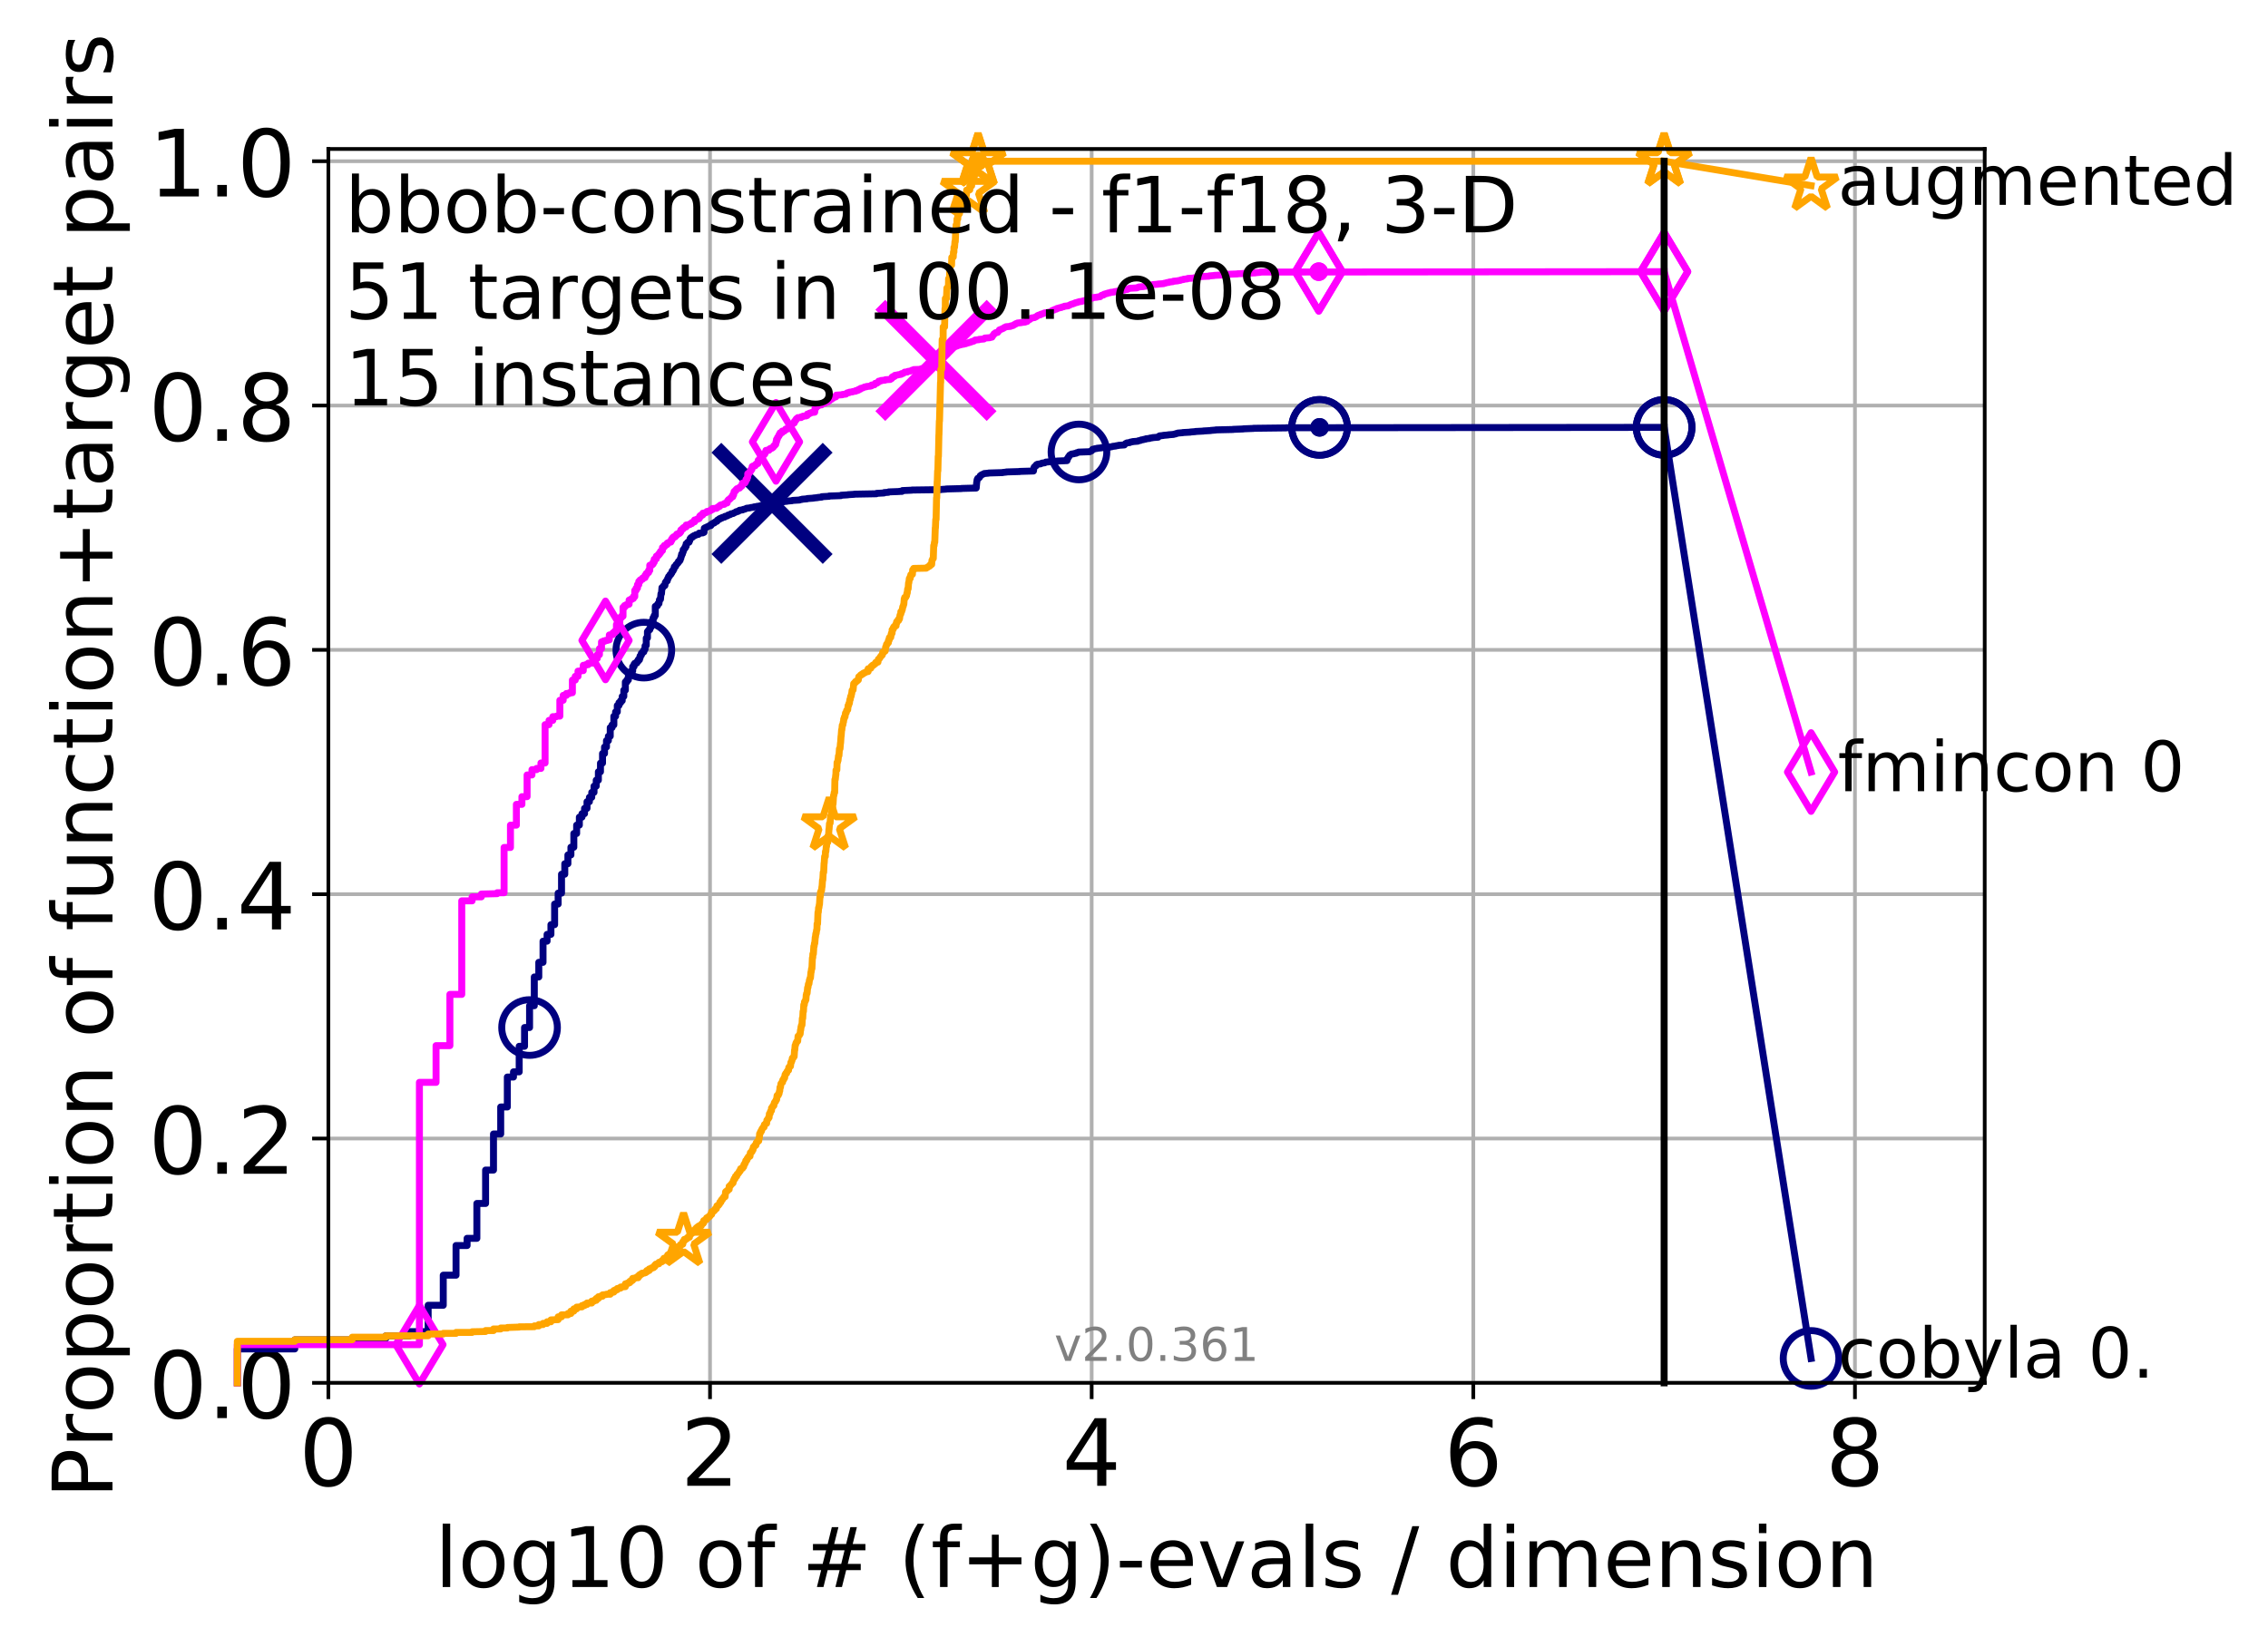 <?xml version="1.0" encoding="utf-8" standalone="no"?>
<!DOCTYPE svg PUBLIC "-//W3C//DTD SVG 1.1//EN"
  "http://www.w3.org/Graphics/SVG/1.1/DTD/svg11.dtd">
<!-- Created with matplotlib (http://matplotlib.org/) -->
<svg height="353pt" version="1.1" viewBox="0 0 489 353" width="489pt" xmlns="http://www.w3.org/2000/svg" xmlns:xlink="http://www.w3.org/1999/xlink">
 <defs>
  <style type="text/css">
*{stroke-linecap:butt;stroke-linejoin:round;}
  </style>
 </defs>
 <g id="figure_1">
  <g id="patch_1">
   <path d="M 0 353.222 
L 489.641 353.222 
L 489.641 0 
L 0 0 
z
" style="fill:#ffffff;"/>
  </g>
  <g id="axes_1">
   <g id="patch_2">
    <path d="M 70.8 298.245 
L 427.92 298.245 
L 427.92 32.133 
L 70.8 32.133 
z
" style="fill:#ffffff;"/>
   </g>
   <g id="matplotlib.axis_1">
    <g id="xtick_1">
     <g id="line2d_1">
      <path clip-path="url(#pd52993d662)" d="M 70.8 298.245 
L 70.8 32.133 
" style="fill:none;stroke:#b0b0b0;stroke-linecap:square;stroke-width:0.8;"/>
     </g>
     <g id="line2d_2">
      <defs>
       <path d="M 0 0 
L 0 3.5 
" id="m780164d590" style="stroke:#000000;stroke-width:0.8;"/>
      </defs>
      <g>
       <use style="stroke:#000000;stroke-width:0.8;" x="70.8" xlink:href="#m780164d590" y="298.245"/>
      </g>
     </g>
     <g id="text_1">
      <!-- 0 -->
      <defs>
       <path d="M 31.781 66.406 
Q 24.172 66.406 20.328 58.906 
Q 16.5 51.422 16.5 36.375 
Q 16.5 21.391 20.328 13.891 
Q 24.172 6.391 31.781 6.391 
Q 39.453 6.391 43.281 13.891 
Q 47.125 21.391 47.125 36.375 
Q 47.125 51.422 43.281 58.906 
Q 39.453 66.406 31.781 66.406 
z
M 31.781 74.219 
Q 44.047 74.219 50.516 64.516 
Q 56.984 54.828 56.984 36.375 
Q 56.984 17.969 50.516 8.266 
Q 44.047 -1.422 31.781 -1.422 
Q 19.531 -1.422 13.062 8.266 
Q 6.594 17.969 6.594 36.375 
Q 6.594 54.828 13.062 64.516 
Q 19.531 74.219 31.781 74.219 
z
" id="DejaVuSans-30"/>
      </defs>
      <g transform="translate(64.438 320.442)scale(0.2 -0.2)">
       <use xlink:href="#DejaVuSans-30"/>
      </g>
     </g>
    </g>
    <g id="xtick_2">
     <g id="line2d_3">
      <path clip-path="url(#pd52993d662)" d="M 153.086 298.245 
L 153.086 32.133 
" style="fill:none;stroke:#b0b0b0;stroke-linecap:square;stroke-width:0.8;"/>
     </g>
     <g id="line2d_4">
      <g>
       <use style="stroke:#000000;stroke-width:0.8;" x="153.086" xlink:href="#m780164d590" y="298.245"/>
      </g>
     </g>
     <g id="text_2">
      <!-- 2 -->
      <defs>
       <path d="M 19.188 8.297 
L 53.609 8.297 
L 53.609 0 
L 7.328 0 
L 7.328 8.297 
Q 12.938 14.109 22.625 23.891 
Q 32.328 33.688 34.812 36.531 
Q 39.547 41.844 41.422 45.531 
Q 43.312 49.219 43.312 52.781 
Q 43.312 58.594 39.234 62.25 
Q 35.156 65.922 28.609 65.922 
Q 23.969 65.922 18.812 64.312 
Q 13.672 62.703 7.812 59.422 
L 7.812 69.391 
Q 13.766 71.781 18.938 73 
Q 24.125 74.219 28.422 74.219 
Q 39.75 74.219 46.484 68.547 
Q 53.219 62.891 53.219 53.422 
Q 53.219 48.922 51.531 44.891 
Q 49.859 40.875 45.406 35.406 
Q 44.188 33.984 37.641 27.219 
Q 31.109 20.453 19.188 8.297 
z
" id="DejaVuSans-32"/>
      </defs>
      <g transform="translate(146.723 320.442)scale(0.2 -0.2)">
       <use xlink:href="#DejaVuSans-32"/>
      </g>
     </g>
    </g>
    <g id="xtick_3">
     <g id="line2d_5">
      <path clip-path="url(#pd52993d662)" d="M 235.371 298.245 
L 235.371 32.133 
" style="fill:none;stroke:#b0b0b0;stroke-linecap:square;stroke-width:0.8;"/>
     </g>
     <g id="line2d_6">
      <g>
       <use style="stroke:#000000;stroke-width:0.8;" x="235.371" xlink:href="#m780164d590" y="298.245"/>
      </g>
     </g>
     <g id="text_3">
      <!-- 4 -->
      <defs>
       <path d="M 37.797 64.312 
L 12.891 25.391 
L 37.797 25.391 
z
M 35.203 72.906 
L 47.609 72.906 
L 47.609 25.391 
L 58.016 25.391 
L 58.016 17.188 
L 47.609 17.188 
L 47.609 0 
L 37.797 0 
L 37.797 17.188 
L 4.891 17.188 
L 4.891 26.703 
z
" id="DejaVuSans-34"/>
      </defs>
      <g transform="translate(229.009 320.442)scale(0.2 -0.2)">
       <use xlink:href="#DejaVuSans-34"/>
      </g>
     </g>
    </g>
    <g id="xtick_4">
     <g id="line2d_7">
      <path clip-path="url(#pd52993d662)" d="M 317.657 298.245 
L 317.657 32.133 
" style="fill:none;stroke:#b0b0b0;stroke-linecap:square;stroke-width:0.8;"/>
     </g>
     <g id="line2d_8">
      <g>
       <use style="stroke:#000000;stroke-width:0.8;" x="317.657" xlink:href="#m780164d590" y="298.245"/>
      </g>
     </g>
     <g id="text_4">
      <!-- 6 -->
      <defs>
       <path d="M 33.016 40.375 
Q 26.375 40.375 22.484 35.828 
Q 18.609 31.297 18.609 23.391 
Q 18.609 15.531 22.484 10.953 
Q 26.375 6.391 33.016 6.391 
Q 39.656 6.391 43.531 10.953 
Q 47.406 15.531 47.406 23.391 
Q 47.406 31.297 43.531 35.828 
Q 39.656 40.375 33.016 40.375 
z
M 52.594 71.297 
L 52.594 62.312 
Q 48.875 64.062 45.094 64.984 
Q 41.312 65.922 37.594 65.922 
Q 27.828 65.922 22.672 59.328 
Q 17.531 52.734 16.797 39.406 
Q 19.672 43.656 24.016 45.922 
Q 28.375 48.188 33.594 48.188 
Q 44.578 48.188 50.953 41.516 
Q 57.328 34.859 57.328 23.391 
Q 57.328 12.156 50.688 5.359 
Q 44.047 -1.422 33.016 -1.422 
Q 20.359 -1.422 13.672 8.266 
Q 6.984 17.969 6.984 36.375 
Q 6.984 53.656 15.188 63.938 
Q 23.391 74.219 37.203 74.219 
Q 40.922 74.219 44.703 73.484 
Q 48.484 72.75 52.594 71.297 
z
" id="DejaVuSans-36"/>
      </defs>
      <g transform="translate(311.295 320.442)scale(0.2 -0.2)">
       <use xlink:href="#DejaVuSans-36"/>
      </g>
     </g>
    </g>
    <g id="xtick_5">
     <g id="line2d_9">
      <path clip-path="url(#pd52993d662)" d="M 399.943 298.245 
L 399.943 32.133 
" style="fill:none;stroke:#b0b0b0;stroke-linecap:square;stroke-width:0.8;"/>
     </g>
     <g id="line2d_10">
      <g>
       <use style="stroke:#000000;stroke-width:0.8;" x="399.943" xlink:href="#m780164d590" y="298.245"/>
      </g>
     </g>
     <g id="text_5">
      <!-- 8 -->
      <defs>
       <path d="M 31.781 34.625 
Q 24.75 34.625 20.719 30.859 
Q 16.703 27.094 16.703 20.516 
Q 16.703 13.922 20.719 10.156 
Q 24.75 6.391 31.781 6.391 
Q 38.812 6.391 42.859 10.172 
Q 46.922 13.969 46.922 20.516 
Q 46.922 27.094 42.891 30.859 
Q 38.875 34.625 31.781 34.625 
z
M 21.922 38.812 
Q 15.578 40.375 12.031 44.719 
Q 8.5 49.078 8.5 55.328 
Q 8.5 64.062 14.719 69.141 
Q 20.953 74.219 31.781 74.219 
Q 42.672 74.219 48.875 69.141 
Q 55.078 64.062 55.078 55.328 
Q 55.078 49.078 51.531 44.719 
Q 48 40.375 41.703 38.812 
Q 48.828 37.156 52.797 32.312 
Q 56.781 27.484 56.781 20.516 
Q 56.781 9.906 50.312 4.234 
Q 43.844 -1.422 31.781 -1.422 
Q 19.734 -1.422 13.25 4.234 
Q 6.781 9.906 6.781 20.516 
Q 6.781 27.484 10.781 32.312 
Q 14.797 37.156 21.922 38.812 
z
M 18.312 54.391 
Q 18.312 48.734 21.844 45.562 
Q 25.391 42.391 31.781 42.391 
Q 38.141 42.391 41.719 45.562 
Q 45.312 48.734 45.312 54.391 
Q 45.312 60.062 41.719 63.234 
Q 38.141 66.406 31.781 66.406 
Q 25.391 66.406 21.844 63.234 
Q 18.312 60.062 18.312 54.391 
z
" id="DejaVuSans-38"/>
      </defs>
      <g transform="translate(393.58 320.442)scale(0.2 -0.2)">
       <use xlink:href="#DejaVuSans-38"/>
      </g>
     </g>
    </g>
    <g id="text_6">
     <!-- log10 of # (f+g)-evals / dimension -->
     <defs>
      <path d="M 9.422 75.984 
L 18.406 75.984 
L 18.406 0 
L 9.422 0 
z
" id="DejaVuSans-6c"/>
      <path d="M 30.609 48.391 
Q 23.391 48.391 19.188 42.75 
Q 14.984 37.109 14.984 27.297 
Q 14.984 17.484 19.156 11.844 
Q 23.344 6.203 30.609 6.203 
Q 37.797 6.203 41.984 11.859 
Q 46.188 17.531 46.188 27.297 
Q 46.188 37.016 41.984 42.703 
Q 37.797 48.391 30.609 48.391 
z
M 30.609 56 
Q 42.328 56 49.016 48.375 
Q 55.719 40.766 55.719 27.297 
Q 55.719 13.875 49.016 6.219 
Q 42.328 -1.422 30.609 -1.422 
Q 18.844 -1.422 12.172 6.219 
Q 5.516 13.875 5.516 27.297 
Q 5.516 40.766 12.172 48.375 
Q 18.844 56 30.609 56 
z
" id="DejaVuSans-6f"/>
      <path d="M 45.406 27.984 
Q 45.406 37.75 41.375 43.109 
Q 37.359 48.484 30.078 48.484 
Q 22.859 48.484 18.828 43.109 
Q 14.797 37.75 14.797 27.984 
Q 14.797 18.266 18.828 12.891 
Q 22.859 7.516 30.078 7.516 
Q 37.359 7.516 41.375 12.891 
Q 45.406 18.266 45.406 27.984 
z
M 54.391 6.781 
Q 54.391 -7.172 48.188 -13.984 
Q 42 -20.797 29.203 -20.797 
Q 24.469 -20.797 20.266 -20.094 
Q 16.062 -19.391 12.109 -17.922 
L 12.109 -9.188 
Q 16.062 -11.328 19.922 -12.344 
Q 23.781 -13.375 27.781 -13.375 
Q 36.625 -13.375 41.016 -8.766 
Q 45.406 -4.156 45.406 5.172 
L 45.406 9.625 
Q 42.625 4.781 38.281 2.391 
Q 33.938 0 27.875 0 
Q 17.828 0 11.672 7.656 
Q 5.516 15.328 5.516 27.984 
Q 5.516 40.672 11.672 48.328 
Q 17.828 56 27.875 56 
Q 33.938 56 38.281 53.609 
Q 42.625 51.219 45.406 46.391 
L 45.406 54.688 
L 54.391 54.688 
z
" id="DejaVuSans-67"/>
      <path d="M 12.406 8.297 
L 28.516 8.297 
L 28.516 63.922 
L 10.984 60.406 
L 10.984 69.391 
L 28.422 72.906 
L 38.281 72.906 
L 38.281 8.297 
L 54.391 8.297 
L 54.391 0 
L 12.406 0 
z
" id="DejaVuSans-31"/>
      <path id="DejaVuSans-20"/>
      <path d="M 37.109 75.984 
L 37.109 68.5 
L 28.516 68.5 
Q 23.688 68.5 21.797 66.547 
Q 19.922 64.594 19.922 59.516 
L 19.922 54.688 
L 34.719 54.688 
L 34.719 47.703 
L 19.922 47.703 
L 19.922 0 
L 10.891 0 
L 10.891 47.703 
L 2.297 47.703 
L 2.297 54.688 
L 10.891 54.688 
L 10.891 58.5 
Q 10.891 67.625 15.141 71.797 
Q 19.391 75.984 28.609 75.984 
z
" id="DejaVuSans-66"/>
      <path d="M 51.125 44 
L 36.922 44 
L 32.812 27.688 
L 47.125 27.688 
z
M 43.797 71.781 
L 38.719 51.516 
L 52.984 51.516 
L 58.109 71.781 
L 65.922 71.781 
L 60.891 51.516 
L 76.125 51.516 
L 76.125 44 
L 58.984 44 
L 54.984 27.688 
L 70.516 27.688 
L 70.516 20.219 
L 53.078 20.219 
L 48 0 
L 40.188 0 
L 45.219 20.219 
L 30.906 20.219 
L 25.875 0 
L 18.016 0 
L 23.094 20.219 
L 7.719 20.219 
L 7.719 27.688 
L 24.906 27.688 
L 29 44 
L 13.281 44 
L 13.281 51.516 
L 30.906 51.516 
L 35.891 71.781 
z
" id="DejaVuSans-23"/>
      <path d="M 31 75.875 
Q 24.469 64.656 21.281 53.656 
Q 18.109 42.672 18.109 31.391 
Q 18.109 20.125 21.312 9.062 
Q 24.516 -2 31 -13.188 
L 23.188 -13.188 
Q 15.875 -1.703 12.234 9.375 
Q 8.594 20.453 8.594 31.391 
Q 8.594 42.281 12.203 53.312 
Q 15.828 64.359 23.188 75.875 
z
" id="DejaVuSans-28"/>
      <path d="M 46 62.703 
L 46 35.5 
L 73.188 35.5 
L 73.188 27.203 
L 46 27.203 
L 46 0 
L 37.797 0 
L 37.797 27.203 
L 10.594 27.203 
L 10.594 35.5 
L 37.797 35.5 
L 37.797 62.703 
z
" id="DejaVuSans-2b"/>
      <path d="M 8.016 75.875 
L 15.828 75.875 
Q 23.141 64.359 26.781 53.312 
Q 30.422 42.281 30.422 31.391 
Q 30.422 20.453 26.781 9.375 
Q 23.141 -1.703 15.828 -13.188 
L 8.016 -13.188 
Q 14.5 -2 17.703 9.062 
Q 20.906 20.125 20.906 31.391 
Q 20.906 42.672 17.703 53.656 
Q 14.5 64.656 8.016 75.875 
z
" id="DejaVuSans-29"/>
      <path d="M 4.891 31.391 
L 31.203 31.391 
L 31.203 23.391 
L 4.891 23.391 
z
" id="DejaVuSans-2d"/>
      <path d="M 56.203 29.594 
L 56.203 25.203 
L 14.891 25.203 
Q 15.484 15.922 20.484 11.062 
Q 25.484 6.203 34.422 6.203 
Q 39.594 6.203 44.453 7.469 
Q 49.312 8.734 54.109 11.281 
L 54.109 2.781 
Q 49.266 0.734 44.188 -0.344 
Q 39.109 -1.422 33.891 -1.422 
Q 20.797 -1.422 13.156 6.188 
Q 5.516 13.812 5.516 26.812 
Q 5.516 40.234 12.766 48.109 
Q 20.016 56 32.328 56 
Q 43.359 56 49.781 48.891 
Q 56.203 41.797 56.203 29.594 
z
M 47.219 32.234 
Q 47.125 39.594 43.094 43.984 
Q 39.062 48.391 32.422 48.391 
Q 24.906 48.391 20.391 44.141 
Q 15.875 39.891 15.188 32.172 
z
" id="DejaVuSans-65"/>
      <path d="M 2.984 54.688 
L 12.5 54.688 
L 29.594 8.797 
L 46.688 54.688 
L 56.203 54.688 
L 35.688 0 
L 23.484 0 
z
" id="DejaVuSans-76"/>
      <path d="M 34.281 27.484 
Q 23.391 27.484 19.188 25 
Q 14.984 22.516 14.984 16.5 
Q 14.984 11.719 18.141 8.906 
Q 21.297 6.109 26.703 6.109 
Q 34.188 6.109 38.703 11.406 
Q 43.219 16.703 43.219 25.484 
L 43.219 27.484 
z
M 52.203 31.203 
L 52.203 0 
L 43.219 0 
L 43.219 8.297 
Q 40.141 3.328 35.547 0.953 
Q 30.953 -1.422 24.312 -1.422 
Q 15.922 -1.422 10.953 3.297 
Q 6 8.016 6 15.922 
Q 6 25.141 12.172 29.828 
Q 18.359 34.516 30.609 34.516 
L 43.219 34.516 
L 43.219 35.406 
Q 43.219 41.609 39.141 45 
Q 35.062 48.391 27.688 48.391 
Q 23 48.391 18.547 47.266 
Q 14.109 46.141 10.016 43.891 
L 10.016 52.203 
Q 14.938 54.109 19.578 55.047 
Q 24.219 56 28.609 56 
Q 40.484 56 46.344 49.844 
Q 52.203 43.703 52.203 31.203 
z
" id="DejaVuSans-61"/>
      <path d="M 44.281 53.078 
L 44.281 44.578 
Q 40.484 46.531 36.375 47.5 
Q 32.281 48.484 27.875 48.484 
Q 21.188 48.484 17.844 46.438 
Q 14.5 44.391 14.5 40.281 
Q 14.5 37.156 16.891 35.375 
Q 19.281 33.594 26.516 31.984 
L 29.594 31.297 
Q 39.156 29.25 43.188 25.516 
Q 47.219 21.781 47.219 15.094 
Q 47.219 7.469 41.188 3.016 
Q 35.156 -1.422 24.609 -1.422 
Q 20.219 -1.422 15.453 -0.562 
Q 10.688 0.297 5.422 2 
L 5.422 11.281 
Q 10.406 8.688 15.234 7.391 
Q 20.062 6.109 24.812 6.109 
Q 31.156 6.109 34.562 8.281 
Q 37.984 10.453 37.984 14.406 
Q 37.984 18.062 35.516 20.016 
Q 33.062 21.969 24.703 23.781 
L 21.578 24.516 
Q 13.234 26.266 9.516 29.906 
Q 5.812 33.547 5.812 39.891 
Q 5.812 47.609 11.281 51.797 
Q 16.75 56 26.812 56 
Q 31.781 56 36.172 55.266 
Q 40.578 54.547 44.281 53.078 
z
" id="DejaVuSans-73"/>
      <path d="M 25.391 72.906 
L 33.688 72.906 
L 8.297 -9.281 
L 0 -9.281 
z
" id="DejaVuSans-2f"/>
      <path d="M 45.406 46.391 
L 45.406 75.984 
L 54.391 75.984 
L 54.391 0 
L 45.406 0 
L 45.406 8.203 
Q 42.578 3.328 38.25 0.953 
Q 33.938 -1.422 27.875 -1.422 
Q 17.969 -1.422 11.734 6.484 
Q 5.516 14.406 5.516 27.297 
Q 5.516 40.188 11.734 48.094 
Q 17.969 56 27.875 56 
Q 33.938 56 38.25 53.625 
Q 42.578 51.266 45.406 46.391 
z
M 14.797 27.297 
Q 14.797 17.391 18.875 11.75 
Q 22.953 6.109 30.078 6.109 
Q 37.203 6.109 41.297 11.75 
Q 45.406 17.391 45.406 27.297 
Q 45.406 37.203 41.297 42.844 
Q 37.203 48.484 30.078 48.484 
Q 22.953 48.484 18.875 42.844 
Q 14.797 37.203 14.797 27.297 
z
" id="DejaVuSans-64"/>
      <path d="M 9.422 54.688 
L 18.406 54.688 
L 18.406 0 
L 9.422 0 
z
M 9.422 75.984 
L 18.406 75.984 
L 18.406 64.594 
L 9.422 64.594 
z
" id="DejaVuSans-69"/>
      <path d="M 52 44.188 
Q 55.375 50.25 60.062 53.125 
Q 64.75 56 71.094 56 
Q 79.641 56 84.281 50.016 
Q 88.922 44.047 88.922 33.016 
L 88.922 0 
L 79.891 0 
L 79.891 32.719 
Q 79.891 40.578 77.094 44.375 
Q 74.312 48.188 68.609 48.188 
Q 61.625 48.188 57.562 43.547 
Q 53.516 38.922 53.516 30.906 
L 53.516 0 
L 44.484 0 
L 44.484 32.719 
Q 44.484 40.625 41.703 44.406 
Q 38.922 48.188 33.109 48.188 
Q 26.219 48.188 22.156 43.531 
Q 18.109 38.875 18.109 30.906 
L 18.109 0 
L 9.078 0 
L 9.078 54.688 
L 18.109 54.688 
L 18.109 46.188 
Q 21.188 51.219 25.484 53.609 
Q 29.781 56 35.688 56 
Q 41.656 56 45.828 52.969 
Q 50 49.953 52 44.188 
z
" id="DejaVuSans-6d"/>
      <path d="M 54.891 33.016 
L 54.891 0 
L 45.906 0 
L 45.906 32.719 
Q 45.906 40.484 42.875 44.328 
Q 39.844 48.188 33.797 48.188 
Q 26.516 48.188 22.312 43.547 
Q 18.109 38.922 18.109 30.906 
L 18.109 0 
L 9.078 0 
L 9.078 54.688 
L 18.109 54.688 
L 18.109 46.188 
Q 21.344 51.125 25.703 53.562 
Q 30.078 56 35.797 56 
Q 45.219 56 50.047 50.172 
Q 54.891 44.344 54.891 33.016 
z
" id="DejaVuSans-6e"/>
     </defs>
     <g transform="translate(93.753 342.279)scale(0.18 -0.18)">
      <use xlink:href="#DejaVuSans-6c"/>
      <use x="27.783" xlink:href="#DejaVuSans-6f"/>
      <use x="88.965" xlink:href="#DejaVuSans-67"/>
      <use x="152.441" xlink:href="#DejaVuSans-31"/>
      <use x="216.064" xlink:href="#DejaVuSans-30"/>
      <use x="279.688" xlink:href="#DejaVuSans-20"/>
      <use x="311.475" xlink:href="#DejaVuSans-6f"/>
      <use x="372.656" xlink:href="#DejaVuSans-66"/>
      <use x="407.861" xlink:href="#DejaVuSans-20"/>
      <use x="439.648" xlink:href="#DejaVuSans-23"/>
      <use x="523.438" xlink:href="#DejaVuSans-20"/>
      <use x="555.225" xlink:href="#DejaVuSans-28"/>
      <use x="594.238" xlink:href="#DejaVuSans-66"/>
      <use x="629.443" xlink:href="#DejaVuSans-2b"/>
      <use x="713.232" xlink:href="#DejaVuSans-67"/>
      <use x="776.709" xlink:href="#DejaVuSans-29"/>
      <use x="815.723" xlink:href="#DejaVuSans-2d"/>
      <use x="851.807" xlink:href="#DejaVuSans-65"/>
      <use x="913.33" xlink:href="#DejaVuSans-76"/>
      <use x="972.51" xlink:href="#DejaVuSans-61"/>
      <use x="1033.789" xlink:href="#DejaVuSans-6c"/>
      <use x="1061.572" xlink:href="#DejaVuSans-73"/>
      <use x="1113.672" xlink:href="#DejaVuSans-20"/>
      <use x="1145.459" xlink:href="#DejaVuSans-2f"/>
      <use x="1179.15" xlink:href="#DejaVuSans-20"/>
      <use x="1210.938" xlink:href="#DejaVuSans-64"/>
      <use x="1274.414" xlink:href="#DejaVuSans-69"/>
      <use x="1302.197" xlink:href="#DejaVuSans-6d"/>
      <use x="1399.609" xlink:href="#DejaVuSans-65"/>
      <use x="1461.133" xlink:href="#DejaVuSans-6e"/>
      <use x="1524.512" xlink:href="#DejaVuSans-73"/>
      <use x="1576.611" xlink:href="#DejaVuSans-69"/>
      <use x="1604.395" xlink:href="#DejaVuSans-6f"/>
      <use x="1665.576" xlink:href="#DejaVuSans-6e"/>
     </g>
    </g>
   </g>
   <g id="matplotlib.axis_2">
    <g id="ytick_1">
     <g id="line2d_11">
      <path clip-path="url(#pd52993d662)" d="M 70.8 298.245 
L 427.92 298.245 
" style="fill:none;stroke:#b0b0b0;stroke-linecap:square;stroke-width:0.8;"/>
     </g>
     <g id="line2d_12">
      <defs>
       <path d="M 0 0 
L -3.5 0 
" id="m8f2a50c36f" style="stroke:#000000;stroke-width:0.8;"/>
      </defs>
      <g>
       <use style="stroke:#000000;stroke-width:0.8;" x="70.8" xlink:href="#m8f2a50c36f" y="298.245"/>
      </g>
     </g>
     <g id="text_7">
      <!-- 0.0 -->
      <defs>
       <path d="M 10.688 12.406 
L 21 12.406 
L 21 0 
L 10.688 0 
z
" id="DejaVuSans-2e"/>
      </defs>
      <g transform="translate(31.994 305.844)scale(0.2 -0.2)">
       <use xlink:href="#DejaVuSans-30"/>
       <use x="63.623" xlink:href="#DejaVuSans-2e"/>
       <use x="95.41" xlink:href="#DejaVuSans-30"/>
      </g>
     </g>
    </g>
    <g id="ytick_2">
     <g id="line2d_13">
      <path clip-path="url(#pd52993d662)" d="M 70.8 245.55 
L 427.92 245.55 
" style="fill:none;stroke:#b0b0b0;stroke-linecap:square;stroke-width:0.8;"/>
     </g>
     <g id="line2d_14">
      <g>
       <use style="stroke:#000000;stroke-width:0.8;" x="70.8" xlink:href="#m8f2a50c36f" y="245.55"/>
      </g>
     </g>
     <g id="text_8">
      <!-- 0.2 -->
      <g transform="translate(31.994 253.148)scale(0.2 -0.2)">
       <use xlink:href="#DejaVuSans-30"/>
       <use x="63.623" xlink:href="#DejaVuSans-2e"/>
       <use x="95.41" xlink:href="#DejaVuSans-32"/>
      </g>
     </g>
    </g>
    <g id="ytick_3">
     <g id="line2d_15">
      <path clip-path="url(#pd52993d662)" d="M 70.8 192.854 
L 427.92 192.854 
" style="fill:none;stroke:#b0b0b0;stroke-linecap:square;stroke-width:0.8;"/>
     </g>
     <g id="line2d_16">
      <g>
       <use style="stroke:#000000;stroke-width:0.8;" x="70.8" xlink:href="#m8f2a50c36f" y="192.854"/>
      </g>
     </g>
     <g id="text_9">
      <!-- 0.4 -->
      <g transform="translate(31.994 200.453)scale(0.2 -0.2)">
       <use xlink:href="#DejaVuSans-30"/>
       <use x="63.623" xlink:href="#DejaVuSans-2e"/>
       <use x="95.41" xlink:href="#DejaVuSans-34"/>
      </g>
     </g>
    </g>
    <g id="ytick_4">
     <g id="line2d_17">
      <path clip-path="url(#pd52993d662)" d="M 70.8 140.159 
L 427.92 140.159 
" style="fill:none;stroke:#b0b0b0;stroke-linecap:square;stroke-width:0.8;"/>
     </g>
     <g id="line2d_18">
      <g>
       <use style="stroke:#000000;stroke-width:0.8;" x="70.8" xlink:href="#m8f2a50c36f" y="140.159"/>
      </g>
     </g>
     <g id="text_10">
      <!-- 0.6 -->
      <g transform="translate(31.994 147.757)scale(0.2 -0.2)">
       <use xlink:href="#DejaVuSans-30"/>
       <use x="63.623" xlink:href="#DejaVuSans-2e"/>
       <use x="95.41" xlink:href="#DejaVuSans-36"/>
      </g>
     </g>
    </g>
    <g id="ytick_5">
     <g id="line2d_19">
      <path clip-path="url(#pd52993d662)" d="M 70.8 87.464 
L 427.92 87.464 
" style="fill:none;stroke:#b0b0b0;stroke-linecap:square;stroke-width:0.8;"/>
     </g>
     <g id="line2d_20">
      <g>
       <use style="stroke:#000000;stroke-width:0.8;" x="70.8" xlink:href="#m8f2a50c36f" y="87.464"/>
      </g>
     </g>
     <g id="text_11">
      <!-- 0.8 -->
      <g transform="translate(31.994 95.062)scale(0.2 -0.2)">
       <use xlink:href="#DejaVuSans-30"/>
       <use x="63.623" xlink:href="#DejaVuSans-2e"/>
       <use x="95.41" xlink:href="#DejaVuSans-38"/>
      </g>
     </g>
    </g>
    <g id="ytick_6">
     <g id="line2d_21">
      <path clip-path="url(#pd52993d662)" d="M 70.8 34.768 
L 427.92 34.768 
" style="fill:none;stroke:#b0b0b0;stroke-linecap:square;stroke-width:0.8;"/>
     </g>
     <g id="line2d_22">
      <g>
       <use style="stroke:#000000;stroke-width:0.8;" x="70.8" xlink:href="#m8f2a50c36f" y="34.768"/>
      </g>
     </g>
     <g id="text_12">
      <!-- 1.0 -->
      <g transform="translate(31.994 42.367)scale(0.2 -0.2)">
       <use xlink:href="#DejaVuSans-31"/>
       <use x="63.623" xlink:href="#DejaVuSans-2e"/>
       <use x="95.41" xlink:href="#DejaVuSans-30"/>
      </g>
     </g>
    </g>
    <g id="text_13">
     <!-- Proportion of function+target pairs -->
     <defs>
      <path d="M 19.672 64.797 
L 19.672 37.406 
L 32.078 37.406 
Q 38.969 37.406 42.719 40.969 
Q 46.484 44.531 46.484 51.125 
Q 46.484 57.672 42.719 61.234 
Q 38.969 64.797 32.078 64.797 
z
M 9.812 72.906 
L 32.078 72.906 
Q 44.344 72.906 50.609 67.359 
Q 56.891 61.812 56.891 51.125 
Q 56.891 40.328 50.609 34.812 
Q 44.344 29.297 32.078 29.297 
L 19.672 29.297 
L 19.672 0 
L 9.812 0 
z
" id="DejaVuSans-50"/>
      <path d="M 41.109 46.297 
Q 39.594 47.172 37.812 47.578 
Q 36.031 48 33.891 48 
Q 26.266 48 22.188 43.047 
Q 18.109 38.094 18.109 28.812 
L 18.109 0 
L 9.078 0 
L 9.078 54.688 
L 18.109 54.688 
L 18.109 46.188 
Q 20.953 51.172 25.484 53.578 
Q 30.031 56 36.531 56 
Q 37.453 56 38.578 55.875 
Q 39.703 55.766 41.062 55.516 
z
" id="DejaVuSans-72"/>
      <path d="M 18.109 8.203 
L 18.109 -20.797 
L 9.078 -20.797 
L 9.078 54.688 
L 18.109 54.688 
L 18.109 46.391 
Q 20.953 51.266 25.266 53.625 
Q 29.594 56 35.594 56 
Q 45.562 56 51.781 48.094 
Q 58.016 40.188 58.016 27.297 
Q 58.016 14.406 51.781 6.484 
Q 45.562 -1.422 35.594 -1.422 
Q 29.594 -1.422 25.266 0.953 
Q 20.953 3.328 18.109 8.203 
z
M 48.688 27.297 
Q 48.688 37.203 44.609 42.844 
Q 40.531 48.484 33.406 48.484 
Q 26.266 48.484 22.188 42.844 
Q 18.109 37.203 18.109 27.297 
Q 18.109 17.391 22.188 11.75 
Q 26.266 6.109 33.406 6.109 
Q 40.531 6.109 44.609 11.75 
Q 48.688 17.391 48.688 27.297 
z
" id="DejaVuSans-70"/>
      <path d="M 18.312 70.219 
L 18.312 54.688 
L 36.812 54.688 
L 36.812 47.703 
L 18.312 47.703 
L 18.312 18.016 
Q 18.312 11.328 20.141 9.422 
Q 21.969 7.516 27.594 7.516 
L 36.812 7.516 
L 36.812 0 
L 27.594 0 
Q 17.188 0 13.234 3.875 
Q 9.281 7.766 9.281 18.016 
L 9.281 47.703 
L 2.688 47.703 
L 2.688 54.688 
L 9.281 54.688 
L 9.281 70.219 
z
" id="DejaVuSans-74"/>
      <path d="M 8.5 21.578 
L 8.5 54.688 
L 17.484 54.688 
L 17.484 21.922 
Q 17.484 14.156 20.5 10.266 
Q 23.531 6.391 29.594 6.391 
Q 36.859 6.391 41.078 11.031 
Q 45.312 15.672 45.312 23.688 
L 45.312 54.688 
L 54.297 54.688 
L 54.297 0 
L 45.312 0 
L 45.312 8.406 
Q 42.047 3.422 37.719 1 
Q 33.406 -1.422 27.688 -1.422 
Q 18.266 -1.422 13.375 4.438 
Q 8.5 10.297 8.5 21.578 
z
M 31.109 56 
z
" id="DejaVuSans-75"/>
      <path d="M 48.781 52.594 
L 48.781 44.188 
Q 44.969 46.297 41.141 47.344 
Q 37.312 48.391 33.406 48.391 
Q 24.656 48.391 19.812 42.844 
Q 14.984 37.312 14.984 27.297 
Q 14.984 17.281 19.812 11.734 
Q 24.656 6.203 33.406 6.203 
Q 37.312 6.203 41.141 7.25 
Q 44.969 8.297 48.781 10.406 
L 48.781 2.094 
Q 45.016 0.344 40.984 -0.531 
Q 36.969 -1.422 32.422 -1.422 
Q 20.062 -1.422 12.781 6.344 
Q 5.516 14.109 5.516 27.297 
Q 5.516 40.672 12.859 48.328 
Q 20.219 56 33.016 56 
Q 37.156 56 41.109 55.141 
Q 45.062 54.297 48.781 52.594 
z
" id="DejaVuSans-63"/>
     </defs>
     <g transform="translate(24.25 323.179)rotate(-90)scale(0.18 -0.18)">
      <use xlink:href="#DejaVuSans-50"/>
      <use x="60.287" xlink:href="#DejaVuSans-72"/>
      <use x="101.369" xlink:href="#DejaVuSans-6f"/>
      <use x="162.551" xlink:href="#DejaVuSans-70"/>
      <use x="226.027" xlink:href="#DejaVuSans-6f"/>
      <use x="287.209" xlink:href="#DejaVuSans-72"/>
      <use x="328.322" xlink:href="#DejaVuSans-74"/>
      <use x="367.531" xlink:href="#DejaVuSans-69"/>
      <use x="395.314" xlink:href="#DejaVuSans-6f"/>
      <use x="456.496" xlink:href="#DejaVuSans-6e"/>
      <use x="519.875" xlink:href="#DejaVuSans-20"/>
      <use x="551.662" xlink:href="#DejaVuSans-6f"/>
      <use x="612.844" xlink:href="#DejaVuSans-66"/>
      <use x="648.049" xlink:href="#DejaVuSans-20"/>
      <use x="679.836" xlink:href="#DejaVuSans-66"/>
      <use x="715.041" xlink:href="#DejaVuSans-75"/>
      <use x="778.42" xlink:href="#DejaVuSans-6e"/>
      <use x="841.799" xlink:href="#DejaVuSans-63"/>
      <use x="896.779" xlink:href="#DejaVuSans-74"/>
      <use x="935.988" xlink:href="#DejaVuSans-69"/>
      <use x="963.771" xlink:href="#DejaVuSans-6f"/>
      <use x="1024.953" xlink:href="#DejaVuSans-6e"/>
      <use x="1088.332" xlink:href="#DejaVuSans-2b"/>
      <use x="1172.121" xlink:href="#DejaVuSans-74"/>
      <use x="1211.33" xlink:href="#DejaVuSans-61"/>
      <use x="1272.609" xlink:href="#DejaVuSans-72"/>
      <use x="1313.707" xlink:href="#DejaVuSans-67"/>
      <use x="1377.184" xlink:href="#DejaVuSans-65"/>
      <use x="1438.707" xlink:href="#DejaVuSans-74"/>
      <use x="1477.916" xlink:href="#DejaVuSans-20"/>
      <use x="1509.703" xlink:href="#DejaVuSans-70"/>
      <use x="1573.18" xlink:href="#DejaVuSans-61"/>
      <use x="1634.459" xlink:href="#DejaVuSans-69"/>
      <use x="1662.242" xlink:href="#DejaVuSans-72"/>
      <use x="1703.355" xlink:href="#DejaVuSans-73"/>
     </g>
    </g>
   </g>
   <g id="line2d_23">
    <defs>
     <path d="M 0 1.5 
C 0.398 1.5 0.779 1.342 1.061 1.061 
C 1.342 0.779 1.5 0.398 1.5 0 
C 1.5 -0.398 1.342 -0.779 1.061 -1.061 
C 0.779 -1.342 0.398 -1.5 0 -1.5 
C -0.398 -1.5 -0.779 -1.342 -1.061 -1.061 
C -1.342 -0.779 -1.5 -0.398 -1.5 0 
C -1.5 0.398 -1.342 0.779 -1.061 1.061 
C -0.779 1.342 -0.398 1.5 0 1.5 
z
" id="mc9c95de830" style="stroke:#000080;"/>
    </defs>
    <g>
     <use style="fill:#000080;stroke:#000080;" x="284.511" xlink:href="#mc9c95de830" y="92.171"/>
     <use style="fill:#000080;stroke:#000080;" x="284.511" xlink:href="#mc9c95de830" y="92.171"/>
    </g>
   </g>
   <g id="line2d_24">
    <path d="M 51.17 298.245 
L 51.17 290.927 
L 63.555 290.927 
L 63.555 288.975 
L 75.94 288.975 
L 75.94 288.659 
L 83.185 288.659 
L 83.185 288.114 
L 88.326 288.114 
L 88.326 287.195 
L 92.313 287.195 
L 92.313 281.513 
L 95.57 281.513 
L 95.57 275.026 
L 98.325 275.026 
L 98.325 268.626 
L 100.711 268.626 
L 100.711 267.076 
L 102.815 267.076 
L 102.815 259.556 
L 104.698 259.556 
L 104.698 252.352 
L 106.401 252.352 
L 106.401 244.574 
L 107.956 244.574 
L 107.956 238.748 
L 109.386 238.748 
L 109.386 232.29 
L 110.71 232.29 
L 110.71 231.171 
L 111.943 231.171 
L 111.943 225.66 
L 113.096 225.66 
L 113.096 221.613 
L 114.179 221.613 
L 114.179 216.906 
L 115.201 216.906 
L 115.201 210.707 
L 116.167 210.707 
L 116.167 207.55 
L 117.083 207.55 
L 117.083 202.986 
L 117.955 202.986 
L 117.955 201.522 
L 118.786 201.522 
L 118.786 199.427 
L 119.58 199.427 
L 119.58 194.978 
L 120.341 194.978 
L 120.341 192.625 
L 121.07 192.625 
L 121.07 188.549 
L 121.771 188.549 
L 121.771 186.282 
L 122.445 186.282 
L 122.445 184.388 
L 123.095 184.388 
L 123.095 182.723 
L 123.722 182.723 
L 123.722 179.767 
L 124.328 179.767 
L 124.328 177.959 
L 124.914 177.959 
L 124.914 176.236 
L 125.481 176.236 
L 125.481 175.49 
L 126.031 175.49 
L 126.031 174.342 
L 126.565 174.342 
L 126.565 172.907 
L 127.082 172.907 
L 127.082 171.96 
L 127.586 171.96 
L 127.586 170.898 
L 128.075 170.898 
L 128.075 169.549 
L 128.552 169.549 
L 128.552 168.258 
L 129.016 168.258 
L 129.016 166.449 
L 129.468 166.449 
L 129.468 164.584 
L 129.91 164.584 
L 129.91 162.517 
L 130.34 162.517 
L 130.34 161.111 
L 130.761 161.111 
L 130.761 159.733 
L 131.171 159.733 
L 131.171 158.786 
L 131.573 158.786 
L 131.573 156.921 
L 131.966 156.921 
L 131.966 156.863 
L 131.966 156.347 
L 132.35 156.347 
L 132.35 154.481 
L 132.726 154.481 
L 132.726 153.534 
L 133.095 153.534 
L 133.095 152.156 
L 133.456 152.156 
L 133.456 151.553 
L 133.809 151.553 
L 133.809 151.123 
L 134.156 151.123 
L 134.156 150.204 
L 134.497 150.204 
L 134.497 148.856 
L 134.831 148.856 
L 134.831 147.076 
L 135.159 147.076 
L 135.159 146.646 
L 135.481 146.646 
L 135.481 146.588 
L 135.481 145.784 
L 135.797 145.784 
L 135.797 145.182 
L 136.108 145.182 
L 136.108 144.723 
L 136.413 144.694 
L 136.413 144.665 
L 136.413 143.775 
L 136.713 143.747 
L 136.713 143.259 
L 136.862 143.259 
L 136.862 143.058 
L 137.299 143 
L 137.299 142.742 
L 137.443 142.742 
L 137.443 142.627 
L 137.585 142.627 
L 137.585 142.312 
L 137.867 142.312 
L 137.867 141.91 
L 138.006 141.91 
L 138.006 141.479 
L 138.144 141.479 
L 138.144 141.422 
L 138.144 141.307 
L 138.28 141.307 
L 138.28 140.905 
L 138.551 140.819 
L 138.551 140.618 
L 138.818 140.59 
L 138.818 140.216 
L 138.95 140.216 
L 138.95 140.016 
L 139.081 140.016 
L 139.081 139.298 
L 139.211 139.298 
L 139.211 139.183 
L 139.34 139.183 
L 139.34 137.633 
L 139.595 137.576 
L 139.595 136.227 
L 139.721 136.227 
L 139.721 136.198 
L 139.721 136.055 
L 139.847 136.055 
L 139.847 135.911 
L 140.095 135.825 
L 140.095 135.509 
L 140.218 135.509 
L 140.218 135.309 
L 140.339 135.309 
L 140.339 134.189 
L 140.461 134.132 
L 140.461 134.017 
L 140.819 133.931 
L 140.819 133.242 
L 141.054 133.185 
L 141.054 132.754 
L 141.286 132.754 
L 141.286 130.774 
L 141.629 130.688 
L 141.629 130.659 
L 141.742 130.659 
L 141.742 130.372 
L 141.854 130.286 
L 141.854 130.286 
L 141.854 130.2 
L 142.076 130.171 
L 142.076 130.142 
L 142.186 129.339 
L 142.403 129.253 
L 142.511 128.047 
L 142.619 128.047 
L 142.725 126.727 
L 142.937 126.698 
L 142.937 126.698 
L 143.042 126.382 
L 143.352 126.296 
L 143.455 125.608 
L 143.557 125.608 
L 143.557 125.55 
L 143.658 125.321 
L 143.859 125.292 
L 143.958 124.775 
L 144.057 124.775 
L 144.156 124.345 
L 144.351 124.259 
L 144.448 123.943 
L 144.64 123.885 
L 144.735 123.598 
L 144.83 123.598 
L 144.924 123.139 
L 145.111 123.139 
L 145.204 122.795 
L 145.297 122.795 
L 145.297 122.737 
L 145.388 122.249 
L 145.661 122.163 
L 145.751 121.79 
L 145.93 121.704 
L 146.019 121.503 
L 146.195 121.417 
L 146.282 121.073 
L 146.456 121.073 
L 146.542 120.872 
L 146.627 120.872 
L 146.713 120.413 
L 146.797 120.413 
L 146.882 119.867 
L 146.966 119.867 
L 146.966 119.494 
L 147.133 119.494 
L 147.133 119.465 
L 147.216 119.035 
L 147.298 119.035 
L 147.298 118.576 
L 147.462 118.576 
L 147.544 118.317 
L 147.625 118.317 
L 147.625 118.289 
L 147.625 118.116 
L 147.786 118.116 
L 147.786 117.801 
L 147.945 117.801 
L 147.945 117.284 
L 148.182 117.198 
L 148.26 116.968 
L 148.57 116.94 
L 148.646 116.595 
L 148.722 116.595 
L 148.798 116.165 
L 148.874 116.165 
L 148.949 115.964 
L 149.173 115.935 
L 149.173 115.878 
L 149.173 115.849 
L 149.321 115.849 
L 149.321 115.706 
L 149.612 115.619 
L 149.612 115.533 
L 149.97 115.447 
L 150.041 115.332 
L 150.597 115.246 
L 150.666 115.103 
L 150.734 115.103 
L 150.734 115.045 
L 150.734 114.988 
L 151.531 114.931 
L 151.531 114.902 
L 151.531 114.873 
L 151.789 114.816 
L 151.853 113.926 
L 152.043 113.897 
L 152.043 113.811 
L 152.294 113.754 
L 152.294 113.725 
L 152.294 113.697 
L 152.541 113.61 
L 152.603 113.553 
L 152.846 113.467 
L 152.906 113.409 
L 153.264 113.352 
L 153.264 113.323 
L 153.264 113.151 
L 153.498 113.065 
L 153.556 112.95 
L 153.787 112.864 
L 153.787 112.835 
L 154.014 112.778 
L 154.071 112.663 
L 154.239 112.577 
L 154.295 112.52 
L 154.571 112.434 
L 154.68 112.175 
L 154.95 112.089 
L 155.057 111.917 
L 155.322 111.888 
L 155.322 111.774 
L 155.686 111.716 
L 155.738 111.601 
L 156.244 111.515 
L 156.294 111.372 
L 156.736 111.286 
L 156.785 111.228 
L 156.881 111.228 
L 156.977 111.085 
L 157.403 110.999 
L 157.497 110.941 
L 157.589 110.884 
L 157.589 110.826 
L 158.092 110.74 
L 158.181 110.654 
L 158.404 110.568 
L 158.492 110.511 
L 158.711 110.425 
L 158.711 110.367 
L 159.098 110.31 
L 159.14 110.224 
L 159.435 110.138 
L 159.435 110.051 
L 160.131 109.965 
L 160.211 109.879 
L 160.645 109.793 
L 160.723 109.736 
L 160.955 109.65 
L 160.955 109.621 
L 161.706 109.535 
L 161.816 109.477 
L 162.532 109.391 
L 162.532 109.334 
L 163.153 109.248 
L 163.153 109.219 
L 163.851 109.133 
L 163.916 109.076 
L 164.334 108.99 
L 164.365 108.932 
L 165.201 108.846 
L 165.291 108.789 
L 165.708 108.702 
L 165.708 108.674 
L 166.371 108.588 
L 166.371 108.559 
L 166.901 108.473 
L 166.929 108.415 
L 167.655 108.329 
L 167.655 108.301 
L 168.926 108.215 
L 168.926 108.186 
L 169.742 108.1 
L 169.742 108.071 
L 170.789 107.985 
L 170.877 107.928 
L 172.375 107.841 
L 172.476 107.784 
L 172.953 107.698 
L 172.953 107.669 
L 174.017 107.583 
L 174.054 107.526 
L 175.368 107.44 
L 175.368 107.411 
L 176.285 107.325 
L 176.285 107.296 
L 177.189 107.21 
L 177.189 107.124 
L 178.756 107.038 
L 178.756 106.98 
L 181.299 106.894 
L 181.36 106.808 
L 182.817 106.722 
L 182.817 106.693 
L 184.216 106.607 
L 184.216 106.579 
L 188.953 106.493 
L 188.993 106.406 
L 190.603 106.32 
L 190.632 106.234 
L 191.554 106.177 
L 191.623 106.091 
L 193.916 106.005 
L 193.916 105.976 
L 194.483 105.976 
L 194.565 105.804 
L 196.617 105.718 
L 196.617 105.689 
L 202.797 105.603 
L 202.797 105.574 
L 204.029 105.488 
L 204.029 105.459 
L 207.32 105.373 
L 207.32 105.344 
L 210.477 105.258 
L 210.587 104.024 
L 210.608 103.967 
L 210.682 103.421 
L 210.734 103.335 
L 210.824 103.163 
L 211.069 103.077 
L 211.175 102.962 
L 211.251 102.876 
L 211.341 102.618 
L 211.52 102.532 
L 211.593 102.417 
L 211.825 102.331 
L 211.928 102.273 
L 212.125 102.187 
L 212.211 102.13 
L 213.166 102.044 
L 213.166 102.015 
L 216.17 101.929 
L 216.17 101.9 
L 216.994 101.814 
L 216.994 101.786 
L 219.868 101.699 
L 219.868 101.671 
L 222.821 101.585 
L 222.931 100.838 
L 222.986 100.752 
L 223.093 100.637 
L 223.222 100.551 
L 223.222 100.523 
L 223.384 100.465 
L 223.459 100.236 
L 223.669 100.15 
L 223.669 100.121 
L 224.379 100.035 
L 224.379 100.006 
L 224.631 99.92 
L 224.631 99.891 
L 225.266 99.805 
L 225.266 99.776 
L 225.491 99.69 
L 225.491 99.662 
L 226.506 99.576 
L 226.506 99.547 
L 227.943 99.461 
L 227.943 99.432 
L 230.052 99.346 
L 230.118 98.915 
L 230.271 98.829 
L 230.355 98.542 
L 230.498 98.456 
L 230.598 98.198 
L 230.736 98.112 
L 230.832 98.054 
L 230.989 97.968 
L 230.989 97.94 
L 231.576 97.853 
L 231.576 97.825 
L 232.07 97.739 
L 232.117 97.653 
L 232.506 97.566 
L 232.549 97.509 
L 234.95 97.423 
L 234.95 97.394 
L 235.195 97.308 
L 235.195 97.279 
L 235.407 97.193 
L 235.469 97.05 
L 235.554 96.964 
L 235.586 96.906 
L 236.011 96.82 
L 236.011 96.791 
L 236.563 96.705 
L 236.563 96.677 
L 237.457 96.591 
L 237.457 96.562 
L 239.172 96.476 
L 239.199 96.418 
L 239.78 96.332 
L 239.867 96.275 
L 240.581 96.189 
L 240.581 96.16 
L 241.166 96.074 
L 241.166 96.045 
L 242.422 95.959 
L 242.523 95.816 
L 242.608 95.73 
L 242.714 95.643 
L 242.944 95.557 
L 242.944 95.529 
L 243.602 95.443 
L 243.694 95.356 
L 244.212 95.27 
L 244.212 95.242 
L 245.326 95.156 
L 245.417 95.069 
L 245.913 94.983 
L 246.006 94.897 
L 246.537 94.811 
L 246.537 94.782 
L 247.05 94.696 
L 247.067 94.639 
L 247.873 94.553 
L 247.908 94.495 
L 248.516 94.409 
L 248.516 94.381 
L 249.708 94.294 
L 249.817 94.122 
L 250.012 94.036 
L 250.012 94.007 
L 250.832 93.921 
L 250.832 93.893 
L 251.872 93.807 
L 251.872 93.778 
L 253.023 93.692 
L 253.023 93.663 
L 253.49 93.577 
L 253.539 93.52 
L 253.94 93.433 
L 253.94 93.405 
L 255.021 93.319 
L 255.021 93.29 
L 256.642 93.204 
L 256.642 93.175 
L 257.746 93.089 
L 257.746 93.06 
L 259.479 92.974 
L 259.479 92.946 
L 261.056 92.859 
L 261.056 92.831 
L 262.146 92.745 
L 262.146 92.716 
L 265.865 92.63 
L 265.865 92.601 
L 268.075 92.515 
L 268.075 92.486 
L 270.277 92.4 
L 270.277 92.372 
L 277.326 92.285 
L 277.326 92.257 
L 358.8 92.171 
L 358.8 92.171 
" style="fill:none;stroke:#000080;stroke-linecap:square;stroke-width:1.5;"/>
   </g>
   <g id="line2d_25">
    <defs>
     <path d="M 0 6 
C 1.591 6 3.117 5.368 4.243 4.243 
C 5.368 3.117 6 1.591 6 0 
C 6 -1.591 5.368 -3.117 4.243 -4.243 
C 3.117 -5.368 1.591 -6 0 -6 
C -1.591 -6 -3.117 -5.368 -4.243 -4.243 
C -5.368 -3.117 -6 -1.591 -6 0 
C -6 1.591 -5.368 3.117 -4.243 4.243 
C -3.117 5.368 -1.591 6 0 6 
z
" id="m9eafca090b" style="stroke:#000080;stroke-width:1.5;"/>
    </defs>
    <g>
     <use style="fill:none;stroke:#000080;stroke-width:1.5;" x="114.179" xlink:href="#m9eafca090b" y="221.613"/>
     <use style="fill:none;stroke:#000080;stroke-width:1.5;" x="138.818" xlink:href="#m9eafca090b" y="140.216"/>
     <use style="fill:none;stroke:#000080;stroke-width:1.5;" x="232.633" xlink:href="#m9eafca090b" y="97.48"/>
     <use style="fill:none;stroke:#000080;stroke-width:1.5;" x="284.511" xlink:href="#m9eafca090b" y="92.171"/>
     <use style="fill:none;stroke:#000080;stroke-width:1.5;" x="284.511" xlink:href="#m9eafca090b" y="92.171"/>
     <use style="fill:none;stroke:#000080;stroke-width:1.5;" x="358.8" xlink:href="#m9eafca090b" y="92.171"/>
    </g>
   </g>
   <g id="line2d_26"/>
   <g id="line2d_27">
    <path clip-path="url(#pd52993d662)" d="M 166.456 108.559 
" style="fill:none;stroke:#000080;stroke-linecap:square;stroke-width:1.5;"/>
    <defs>
     <path d="M -12 12 
L 12 -12 
M -12 -12 
L 12 12 
" id="mb755903a47" style="stroke:#000080;stroke-width:3;"/>
    </defs>
    <g clip-path="url(#pd52993d662)">
     <use style="fill:#000080;stroke:#000080;stroke-width:3;" x="166.456" xlink:href="#mb755903a47" y="108.559"/>
    </g>
   </g>
   <g id="line2d_28">
    <defs>
     <path d="M 0 1.5 
C 0.398 1.5 0.779 1.342 1.061 1.061 
C 1.342 0.779 1.5 0.398 1.5 0 
C 1.5 -0.398 1.342 -0.779 1.061 -1.061 
C 0.779 -1.342 0.398 -1.5 0 -1.5 
C -0.398 -1.5 -0.779 -1.342 -1.061 -1.061 
C -1.342 -0.779 -1.5 -0.398 -1.5 0 
C -1.5 0.398 -1.342 0.779 -1.061 1.061 
C -0.779 1.342 -0.398 1.5 0 1.5 
z
" id="mfccefc92e6" style="stroke:#ff00ff;"/>
    </defs>
    <g>
     <use style="fill:#ff00ff;stroke:#ff00ff;" x="284.334" xlink:href="#mfccefc92e6" y="58.59"/>
     <use style="fill:#ff00ff;stroke:#ff00ff;" x="284.334" xlink:href="#mfccefc92e6" y="58.59"/>
    </g>
   </g>
   <g id="line2d_29">
    <path d="M 51.17 298.245 
L 51.17 290.008 
L 90.43 290.008 
L 90.43 233.438 
L 94.016 233.438 
L 94.016 225.516 
L 97.001 225.516 
L 97.001 214.467 
L 99.558 214.467 
L 99.558 194.29 
L 101.794 194.29 
L 101.794 193.429 
L 103.781 193.429 
L 103.781 192.826 
L 107.195 192.74 
L 107.195 192.539 
L 108.685 192.539 
L 108.685 182.78 
L 110.06 182.78 
L 110.06 177.959 
L 111.337 177.959 
L 111.337 173.481 
L 112.529 173.481 
L 112.529 171.816 
L 113.646 171.816 
L 113.646 167.138 
L 114.697 167.138 
L 114.697 165.99 
L 115.69 165.99 
L 115.69 165.732 
L 116.631 165.732 
L 116.631 164.555 
L 117.524 164.555 
L 117.524 156.289 
L 118.375 156.289 
L 118.375 155.371 
L 119.188 155.371 
L 119.188 154.567 
L 119.965 154.567 
L 119.965 154.452 
L 120.709 154.452 
L 120.709 151.037 
L 121.424 151.037 
L 121.424 149.975 
L 122.112 149.975 
L 122.112 149.573 
L 122.773 149.573 
L 122.773 149.401 
L 123.412 149.401 
L 123.412 146.674 
L 124.028 146.674 
L 124.028 145.871 
L 124.623 145.871 
L 124.623 144.751 
L 125.2 144.751 
L 125.2 144.636 
L 125.758 144.636 
L 125.758 143.488 
L 126.3 143.488 
L 126.3 143.345 
L 126.825 143.345 
L 126.825 143.029 
L 127.832 143 
L 127.832 142.541 
L 128.315 142.541 
L 128.315 141.996 
L 128.785 141.996 
L 128.785 141.192 
L 129.244 141.192 
L 129.244 139.901 
L 129.69 139.901 
L 129.69 138.437 
L 130.126 138.437 
L 130.126 138.236 
L 130.552 138.236 
L 130.552 138.121 
L 130.967 138.121 
L 130.967 138.006 
L 131.373 138.006 
L 131.373 136.945 
L 132.159 136.858 
L 132.159 136.485 
L 132.539 136.485 
L 132.539 136.141 
L 132.911 136.141 
L 132.911 134.677 
L 133.276 134.677 
L 133.276 134.361 
L 133.633 134.361 
L 133.633 133.213 
L 133.984 133.213 
L 133.984 132.898 
L 134.327 132.898 
L 134.327 130.975 
L 134.665 130.975 
L 134.665 130.602 
L 134.995 130.602 
L 134.995 130.429 
L 135.32 130.429 
L 135.32 130.315 
L 135.639 130.315 
L 135.639 129.425 
L 135.953 129.425 
L 135.953 129.253 
L 136.261 129.253 
L 136.261 129.08 
L 136.564 129.08 
L 136.564 128.679 
L 136.862 128.679 
L 136.862 127.33 
L 137.155 127.33 
L 137.155 126.842 
L 137.443 126.842 
L 137.443 126.095 
L 137.726 126.095 
L 137.726 125.407 
L 138.006 125.407 
L 138.006 125.091 
L 138.28 125.091 
L 138.28 124.919 
L 138.551 124.919 
L 138.551 124.66 
L 139.081 124.574 
L 139.081 124.086 
L 139.34 124.086 
L 139.34 123.685 
L 139.595 123.685 
L 139.595 123.484 
L 139.847 123.484 
L 139.847 123.024 
L 140.095 123.024 
L 140.095 121.905 
L 140.581 121.876 
L 140.581 121.647 
L 140.819 121.647 
L 140.819 121.245 
L 141.054 121.245 
L 141.054 120.614 
L 141.515 120.527 
L 141.515 119.953 
L 141.742 119.953 
L 141.742 119.81 
L 141.965 119.81 
L 141.965 119.552 
L 142.186 119.552 
L 142.186 119.265 
L 142.403 119.265 
L 142.403 118.92 
L 142.619 118.92 
L 142.619 118.748 
L 142.831 118.748 
L 142.831 118.088 
L 143.042 118.088 
L 143.042 117.944 
L 143.249 117.944 
L 143.249 117.629 
L 143.658 117.542 
L 143.658 117.428 
L 143.859 117.428 
L 143.859 117.141 
L 144.057 117.141 
L 144.057 117.026 
L 144.448 116.968 
L 144.448 116.911 
L 144.64 116.911 
L 144.64 116.567 
L 144.83 116.567 
L 144.83 116.222 
L 145.018 116.222 
L 145.018 115.964 
L 145.204 115.964 
L 145.204 115.792 
L 145.571 115.792 
L 145.571 115.591 
L 145.751 115.591 
L 145.751 115.419 
L 145.93 115.419 
L 145.93 115.189 
L 146.282 115.16 
L 146.282 115.074 
L 146.456 115.074 
L 146.456 114.931 
L 146.627 114.931 
L 146.627 114.701 
L 146.797 114.701 
L 146.797 114.299 
L 146.966 114.299 
L 146.966 114.156 
L 147.298 114.07 
L 147.298 113.84 
L 147.462 113.84 
L 147.462 113.725 
L 147.945 113.639 
L 147.945 113.237 
L 148.722 113.151 
L 148.722 113.008 
L 149.173 112.922 
L 149.173 112.692 
L 149.467 112.635 
L 149.467 112.577 
L 149.756 112.548 
L 149.756 112.147 
L 150.182 112.089 
L 150.182 112.003 
L 150.46 111.974 
L 150.46 111.86 
L 150.734 111.86 
L 150.734 111.659 
L 150.869 111.659 
L 150.869 111.314 
L 151.003 111.314 
L 151.003 111.171 
L 151.401 111.142 
L 151.401 111.056 
L 151.531 111.056 
L 151.531 110.683 
L 152.043 110.625 
L 152.043 110.568 
L 152.294 110.539 
L 152.294 110.453 
L 152.418 110.453 
L 152.418 110.31 
L 152.906 110.252 
L 152.906 110.195 
L 153.145 110.166 
L 153.145 110.08 
L 153.264 110.08 
L 153.264 109.965 
L 153.614 109.908 
L 153.614 109.678 
L 154.516 109.621 
L 154.626 109.449 
L 154.843 109.391 
L 154.95 109.219 
L 155.164 109.219 
L 155.27 108.961 
L 155.583 108.875 
L 155.583 108.846 
L 156.194 108.76 
L 156.194 108.588 
L 156.59 108.502 
L 156.59 108.473 
L 156.785 108.473 
L 156.881 107.985 
L 156.977 107.985 
L 157.073 107.755 
L 157.356 107.669 
L 157.45 107.468 
L 157.543 107.468 
L 157.636 107.296 
L 157.728 107.296 
L 157.728 107.181 
L 158.001 107.124 
L 158.001 106.722 
L 158.181 106.722 
L 158.271 106.033 
L 158.448 106.005 
L 158.448 105.861 
L 158.624 105.861 
L 158.711 105.574 
L 158.884 105.517 
L 158.884 105.402 
L 159.225 105.344 
L 159.225 105.258 
L 159.477 105.258 
L 159.56 105 
L 159.725 105 
L 159.807 104.799 
L 159.97 104.799 
L 160.05 104.225 
L 160.606 104.168 
L 160.684 103.909 
L 160.762 103.909 
L 160.839 103.421 
L 161.07 103.335 
L 161.146 102.905 
L 161.221 102.905 
L 161.221 102.159 
L 161.521 102.073 
L 161.595 101.872 
L 161.669 101.872 
L 161.669 101.699 
L 161.816 101.699 
L 161.889 101.298 
L 162.106 101.269 
L 162.177 100.609 
L 162.391 100.523 
L 162.391 100.494 
L 162.811 100.465 
L 162.811 100.293 
L 162.948 100.293 
L 163.017 100.063 
L 163.422 99.977 
L 163.489 99.26 
L 163.753 99.202 
L 163.818 98.944 
L 163.884 98.944 
L 163.949 98.686 
L 164.013 98.686 
L 164.013 98.514 
L 164.397 98.427 
L 164.397 98.37 
L 164.523 98.37 
L 164.523 97.997 
L 164.896 97.94 
L 164.957 97.595 
L 165.08 97.566 
L 165.14 97.136 
L 165.796 97.107 
L 165.796 96.906 
L 166.086 96.849 
L 166.086 96.705 
L 166.484 96.648 
L 166.54 96.562 
L 166.708 96.476 
L 166.819 96.16 
L 167.038 96.103 
L 167.147 95.844 
L 167.255 95.844 
L 167.309 95.299 
L 167.416 95.299 
L 167.416 94.782 
L 167.576 94.782 
L 167.628 94.381 
L 167.734 94.381 
L 167.786 94.151 
L 167.942 94.065 
L 167.994 93.72 
L 168.149 93.72 
L 168.2 93.347 
L 168.604 93.319 
L 168.654 92.974 
L 169.097 92.974 
L 169.194 92.773 
L 169.386 92.745 
L 169.386 92.544 
L 169.812 92.515 
L 169.905 92.199 
L 170.182 92.142 
L 170.182 92.084 
L 170.544 92.027 
L 170.634 91.769 
L 170.723 91.683 
L 170.811 91.51 
L 170.855 91.51 
L 170.943 91.367 
L 170.987 91.367 
L 171.074 91.223 
L 171.248 91.223 
L 171.291 90.879 
L 171.462 90.822 
L 171.547 90.535 
L 171.673 90.535 
L 171.716 90.305 
L 171.924 90.219 
L 172.007 90.075 
L 172.736 90.047 
L 172.736 89.903 
L 173.128 89.846 
L 173.128 89.76 
L 173.813 89.702 
L 173.813 89.616 
L 174.036 89.616 
L 174.073 89.3 
L 174.509 89.243 
L 174.545 89.1 
L 174.9 89.042 
L 174.9 88.985 
L 175.656 88.899 
L 175.724 88.038 
L 175.957 87.98 
L 176.056 87.693 
L 176.318 87.607 
L 176.35 87.521 
L 176.479 87.521 
L 176.575 87.349 
L 177.142 87.32 
L 177.204 87.033 
L 177.871 86.976 
L 177.901 86.775 
L 178.485 86.717 
L 178.571 86.516 
L 178.827 86.43 
L 178.883 86.229 
L 179.245 86.143 
L 179.355 85.885 
L 179.627 85.885 
L 179.734 85.655 
L 180.21 85.598 
L 180.315 85.225 
L 181.616 85.139 
L 181.616 85.081 
L 182.395 84.995 
L 182.441 84.88 
L 182.647 84.794 
L 182.647 84.737 
L 183.097 84.68 
L 183.097 84.593 
L 183.836 84.507 
L 183.836 84.45 
L 184.506 84.364 
L 184.506 84.249 
L 184.911 84.22 
L 184.911 84.134 
L 185.111 84.134 
L 185.111 83.991 
L 185.504 83.933 
L 185.562 83.761 
L 186.001 83.675 
L 186.001 83.646 
L 186.264 83.56 
L 186.356 83.474 
L 186.813 83.417 
L 186.813 83.359 
L 187.745 83.273 
L 187.847 83.216 
L 187.915 83.216 
L 187.915 83.044 
L 188.532 82.986 
L 188.532 82.9 
L 188.711 82.814 
L 188.711 82.67 
L 189.128 82.613 
L 189.207 82.498 
L 189.411 82.412 
L 189.458 82.211 
L 189.949 82.154 
L 189.949 82.068 
L 190.863 81.982 
L 190.906 81.896 
L 191.938 81.838 
L 192.046 81.723 
L 192.26 81.637 
L 192.326 81.35 
L 192.471 81.264 
L 192.471 81.235 
L 192.771 81.235 
L 192.771 81.121 
L 192.951 81.121 
L 192.951 80.948 
L 193.567 80.862 
L 193.567 80.834 
L 194.187 80.748 
L 194.187 80.719 
L 194.318 80.719 
L 194.318 80.604 
L 194.774 80.518 
L 194.797 80.432 
L 194.969 80.346 
L 195.038 80.26 
L 195.631 80.231 
L 195.697 80.116 
L 196.312 80.03 
L 196.386 79.973 
L 196.596 79.944 
L 196.596 79.858 
L 197.008 79.829 
L 197.008 79.714 
L 198.542 79.657 
L 198.588 79.542 
L 199.578 79.456 
L 199.657 79.284 
L 199.893 79.198 
L 199.893 79.054 
L 200.765 78.997 
L 200.765 78.939 
L 201.358 78.853 
L 201.462 78.451 
L 201.596 78.451 
L 201.687 77.935 
L 201.761 77.935 
L 201.761 77.734 
L 202.121 77.648 
L 202.212 77.562 
L 202.349 77.504 
L 202.447 77.389 
L 202.753 77.303 
L 202.834 77.217 
L 203.061 77.16 
L 203.133 77.074 
L 203.541 76.988 
L 203.583 76.815 
L 203.801 76.729 
L 203.822 76.586 
L 204.064 76.5 
L 204.166 76.356 
L 204.241 76.299 
L 204.343 76.012 
L 204.491 75.926 
L 204.558 75.782 
L 204.794 75.696 
L 204.902 75.524 
L 204.968 75.466 
L 205.072 75.237 
L 205.111 75.151 
L 205.156 75.093 
L 205.451 75.007 
L 205.54 74.864 
L 205.779 74.806 
L 205.822 74.72 
L 206.332 74.634 
L 206.41 74.548 
L 206.78 74.462 
L 206.845 74.405 
L 207.217 74.347 
L 207.217 74.29 
L 207.795 74.232 
L 207.795 74.175 
L 208.263 74.118 
L 208.355 74.031 
L 208.782 73.945 
L 208.782 73.917 
L 209.168 73.831 
L 209.168 73.802 
L 209.49 73.716 
L 209.541 73.658 
L 209.951 73.572 
L 209.951 73.515 
L 210.186 73.429 
L 210.225 73.343 
L 211.094 73.256 
L 211.094 73.199 
L 212.134 73.113 
L 212.134 73.056 
L 212.308 72.969 
L 212.33 72.912 
L 213.437 72.826 
L 213.53 72.769 
L 213.879 72.711 
L 213.958 72.51 
L 214.068 72.424 
L 214.103 72.309 
L 214.226 72.223 
L 214.323 71.994 
L 214.556 71.908 
L 214.641 71.764 
L 215.112 71.678 
L 215.144 71.563 
L 215.271 71.477 
L 215.364 71.334 
L 215.422 71.247 
L 215.473 71.161 
L 215.732 71.075 
L 215.8 71.018 
L 216.093 70.932 
L 216.17 70.874 
L 216.372 70.788 
L 216.399 70.731 
L 216.584 70.645 
L 216.584 70.616 
L 216.855 70.53 
L 216.888 70.472 
L 217.879 70.386 
L 217.898 70.3 
L 218.435 70.214 
L 218.518 70.157 
L 218.6 70.071 
L 218.658 70.013 
L 218.935 69.927 
L 219.018 69.812 
L 219.293 69.726 
L 219.372 69.669 
L 220.212 69.583 
L 220.212 69.554 
L 221.025 69.468 
L 221.055 69.411 
L 221.465 69.324 
L 221.575 69.152 
L 221.719 69.066 
L 221.778 68.98 
L 222.048 68.894 
L 222.157 68.779 
L 222.324 68.693 
L 222.399 68.578 
L 223.069 68.492 
L 223.093 68.435 
L 223.345 68.349 
L 223.436 68.291 
L 223.577 68.205 
L 223.625 68.119 
L 223.799 68.033 
L 223.906 67.975 
L 224.328 67.889 
L 224.399 67.775 
L 224.773 67.688 
L 224.773 67.66 
L 225.09 67.574 
L 225.193 67.488 
L 225.968 67.401 
L 225.968 67.373 
L 226.48 67.287 
L 226.546 67.229 
L 226.705 67.143 
L 226.776 67.028 
L 227.006 66.942 
L 227.006 66.914 
L 227.339 66.827 
L 227.413 66.741 
L 227.795 66.655 
L 227.868 66.54 
L 228.268 66.454 
L 228.371 66.397 
L 228.854 66.311 
L 228.957 66.225 
L 229.386 66.139 
L 229.491 66.052 
L 230.287 65.966 
L 230.355 65.909 
L 230.609 65.823 
L 230.662 65.765 
L 230.879 65.679 
L 230.978 65.622 
L 231.338 65.536 
L 231.442 65.478 
L 231.734 65.392 
L 231.841 65.306 
L 232.289 65.22 
L 232.289 65.191 
L 232.638 65.105 
L 232.638 65.077 
L 233.297 64.991 
L 233.387 64.933 
L 233.889 64.847 
L 233.947 64.79 
L 234.482 64.704 
L 234.585 64.503 
L 235.029 64.417 
L 235.029 64.388 
L 235.492 64.302 
L 235.591 64.187 
L 236.532 64.101 
L 236.532 64.072 
L 237.205 63.986 
L 237.307 63.871 
L 237.419 63.785 
L 237.495 63.699 
L 237.938 63.613 
L 238.019 63.469 
L 238.394 63.383 
L 238.394 63.355 
L 238.804 63.268 
L 238.856 63.211 
L 239.369 63.125 
L 239.405 63.068 
L 240.186 62.981 
L 240.224 62.924 
L 240.855 62.838 
L 240.855 62.809 
L 241.652 62.723 
L 241.694 62.666 
L 242.371 62.58 
L 242.446 62.494 
L 243.121 62.407 
L 243.162 62.321 
L 243.467 62.235 
L 243.542 62.178 
L 245.122 62.092 
L 245.228 62.006 
L 245.543 61.92 
L 245.543 61.891 
L 246.559 61.805 
L 246.559 61.776 
L 247.309 61.69 
L 247.309 61.661 
L 247.918 61.575 
L 248.019 61.489 
L 248.625 61.403 
L 248.625 61.374 
L 249.702 61.288 
L 249.702 61.259 
L 250.885 61.173 
L 250.936 61.116 
L 251.392 61.03 
L 251.478 60.972 
L 252.063 60.886 
L 252.112 60.829 
L 252.891 60.743 
L 252.992 60.657 
L 253.941 60.571 
L 253.941 60.542 
L 254.505 60.456 
L 254.611 60.37 
L 255.184 60.284 
L 255.19 60.226 
L 256.011 60.14 
L 256.082 60.054 
L 257.421 59.968 
L 257.484 59.91 
L 258.415 59.824 
L 258.504 59.767 
L 258.872 59.681 
L 258.872 59.652 
L 260.674 59.566 
L 260.707 59.509 
L 261.815 59.422 
L 261.815 59.394 
L 263.479 59.308 
L 263.479 59.279 
L 264.392 59.193 
L 264.392 59.164 
L 266.796 59.078 
L 266.796 59.049 
L 268.725 58.963 
L 268.725 58.935 
L 270.651 58.848 
L 270.651 58.82 
L 271.716 58.734 
L 271.757 58.676 
L 358.8 58.59 
L 358.8 58.59 
" style="fill:none;stroke:#ff00ff;stroke-linecap:square;stroke-width:1.5;"/>
   </g>
   <g id="line2d_30">
    <defs>
     <path d="M -0 8.485 
L 5.091 0 
L 0 -8.485 
L -5.091 -0 
z
" id="m032ab58f0a" style="stroke:#ff00ff;stroke-linejoin:miter;stroke-width:1.5;"/>
    </defs>
    <g>
     <use style="fill:none;stroke:#ff00ff;stroke-linejoin:miter;stroke-width:1.5;" x="90.43" xlink:href="#m032ab58f0a" y="290.008"/>
     <use style="fill:none;stroke:#ff00ff;stroke-linejoin:miter;stroke-width:1.5;" x="130.552" xlink:href="#m032ab58f0a" y="138.121"/>
     <use style="fill:none;stroke:#ff00ff;stroke-linejoin:miter;stroke-width:1.5;" x="167.309" xlink:href="#m032ab58f0a" y="95.299"/>
     <use style="fill:none;stroke:#ff00ff;stroke-linejoin:miter;stroke-width:1.5;" x="284.334" xlink:href="#m032ab58f0a" y="58.619"/>
     <use style="fill:none;stroke:#ff00ff;stroke-linejoin:miter;stroke-width:1.5;" x="284.334" xlink:href="#m032ab58f0a" y="58.59"/>
     <use style="fill:none;stroke:#ff00ff;stroke-linejoin:miter;stroke-width:1.5;" x="358.8" xlink:href="#m032ab58f0a" y="58.59"/>
    </g>
   </g>
   <g id="line2d_31"/>
   <g id="line2d_32">
    <path clip-path="url(#pd52993d662)" d="M 201.8 77.734 
" style="fill:none;stroke:#ff00ff;stroke-linecap:square;stroke-width:1.5;"/>
    <defs>
     <path d="M -12 12 
L 12 -12 
M -12 -12 
L 12 12 
" id="maac6ca6a5f" style="stroke:#ff00ff;stroke-width:3;"/>
    </defs>
    <g clip-path="url(#pd52993d662)">
     <use style="fill:#ff00ff;stroke:#ff00ff;stroke-width:3;" x="201.8" xlink:href="#maac6ca6a5f" y="77.734"/>
    </g>
   </g>
   <g id="line2d_33">
    <defs>
     <path d="M 0 1.5 
C 0.398 1.5 0.779 1.342 1.061 1.061 
C 1.342 0.779 1.5 0.398 1.5 0 
C 1.5 -0.398 1.342 -0.779 1.061 -1.061 
C 0.779 -1.342 0.398 -1.5 0 -1.5 
C -0.398 -1.5 -0.779 -1.342 -1.061 -1.061 
C -1.342 -0.779 -1.5 -0.398 -1.5 0 
C -1.5 0.398 -1.342 0.779 -1.061 1.061 
C -0.779 1.342 -0.398 1.5 0 1.5 
z
" id="m00d25f24fd" style="stroke:#ffa500;"/>
    </defs>
    <g>
     <use style="fill:#ffa500;stroke:#ffa500;" x="210.871" xlink:href="#m00d25f24fd" y="34.768"/>
     <use style="fill:#ffa500;stroke:#ffa500;" x="210.871" xlink:href="#m00d25f24fd" y="34.768"/>
    </g>
   </g>
   <g id="line2d_34">
    <path d="M 51.17 298.245 
L 51.17 289.291 
L 63.555 289.291 
L 63.555 288.946 
L 75.94 288.946 
L 75.94 288.401 
L 83.185 288.401 
L 83.185 288.114 
L 92.313 288.085 
L 92.313 287.712 
L 95.57 287.712 
L 95.57 287.569 
L 98.325 287.569 
L 98.325 287.368 
L 101.794 287.368 
L 101.794 287.224 
L 104.698 287.167 
L 104.698 286.966 
L 106.401 286.966 
L 106.401 286.621 
L 107.956 286.621 
L 107.956 286.42 
L 109.386 286.42 
L 109.386 286.306 
L 111.943 286.22 
L 111.943 286.162 
L 115.201 286.133 
L 115.201 285.961 
L 116.167 285.961 
L 116.167 285.674 
L 117.083 285.674 
L 117.083 285.416 
L 117.955 285.416 
L 117.955 285.072 
L 118.786 285.072 
L 118.786 284.67 
L 120.341 284.612 
L 120.341 284.01 
L 121.07 284.01 
L 121.07 283.579 
L 122.445 283.579 
L 122.445 283.292 
L 123.095 283.292 
L 123.095 282.775 
L 123.722 282.775 
L 123.722 282.287 
L 124.328 282.287 
L 124.328 281.914 
L 125.481 281.857 
L 125.481 281.57 
L 126.031 281.57 
L 126.031 281.34 
L 126.565 281.34 
L 126.565 281.025 
L 127.586 281.025 
L 127.586 280.623 
L 128.075 280.623 
L 128.075 280.451 
L 128.552 280.451 
L 128.552 280.049 
L 129.016 280.049 
L 129.016 279.676 
L 129.468 279.676 
L 129.468 279.561 
L 129.91 279.561 
L 129.91 279.274 
L 130.761 279.188 
L 130.761 279.13 
L 131.573 279.13 
L 131.573 278.786 
L 131.966 278.786 
L 131.966 278.671 
L 132.35 278.671 
L 132.35 278.327 
L 132.726 278.327 
L 132.726 278.155 
L 133.095 278.155 
L 133.095 277.896 
L 133.809 277.81 
L 133.809 277.58 
L 134.831 277.494 
L 134.831 276.892 
L 135.159 276.892 
L 135.159 276.777 
L 135.481 276.777 
L 135.481 276.633 
L 135.797 276.633 
L 135.797 276.346 
L 136.108 276.346 
L 136.108 276.117 
L 136.413 276.117 
L 136.413 275.715 
L 137.009 275.658 
L 137.009 275.571 
L 137.585 275.571 
L 137.585 275.198 
L 137.867 275.198 
L 137.867 274.94 
L 138.144 274.94 
L 138.144 274.768 
L 138.416 274.768 
L 138.416 274.596 
L 138.95 274.567 
L 138.95 274.481 
L 139.211 274.481 
L 139.211 274.309 
L 139.468 274.309 
L 139.468 274.022 
L 139.971 274.022 
L 139.971 273.677 
L 140.461 273.591 
L 140.461 273.448 
L 140.937 273.39 
L 140.937 273.189 
L 141.171 273.189 
L 141.171 272.873 
L 141.401 272.873 
L 141.401 272.644 
L 142.076 272.558 
L 142.076 272.242 
L 142.511 272.185 
L 142.511 272.127 
L 142.725 272.127 
L 142.725 271.869 
L 143.146 271.869 
L 143.146 271.381 
L 143.557 271.381 
L 143.557 271.209 
L 143.958 271.209 
L 143.958 270.663 
L 144.156 270.663 
L 144.156 270.549 
L 144.351 270.549 
L 144.351 270.434 
L 144.544 270.434 
L 144.544 270.204 
L 145.111 270.118 
L 145.111 270.003 
L 145.297 270.003 
L 145.297 269.716 
L 145.661 269.716 
L 145.661 269.429 
L 145.841 269.429 
L 145.841 269.171 
L 146.019 269.171 
L 146.019 268.97 
L 146.195 268.97 
L 146.195 268.855 
L 146.542 268.827 
L 146.542 268.741 
L 146.713 268.741 
L 146.713 268.425 
L 147.216 268.339 
L 147.216 267.822 
L 147.381 267.822 
L 147.381 267.621 
L 147.544 267.621 
L 147.544 267.305 
L 148.025 267.219 
L 148.025 267.105 
L 148.182 267.105 
L 148.182 266.932 
L 148.646 266.846 
L 148.646 266.416 
L 148.798 266.416 
L 148.798 266.186 
L 149.099 266.1 
L 149.099 265.555 
L 149.54 265.497 
L 149.54 265.382 
L 149.97 265.296 
L 149.97 265.009 
L 150.112 265.009 
L 150.112 264.837 
L 150.252 264.837 
L 150.252 264.722 
L 150.391 264.722 
L 150.391 264.608 
L 150.666 264.579 
L 150.666 264.407 
L 151.203 264.378 
L 151.203 264.062 
L 151.335 264.062 
L 151.335 263.919 
L 151.596 263.89 
L 151.596 263.718 
L 151.725 263.718 
L 151.725 263.259 
L 151.98 263.201 
L 151.98 263.115 
L 152.356 263.029 
L 152.356 262.656 
L 152.725 262.598 
L 152.725 262.426 
L 152.966 262.398 
L 152.966 262.283 
L 153.086 262.283 
L 153.086 262.111 
L 153.204 262.111 
L 153.204 261.91 
L 153.44 261.91 
L 153.44 261.336 
L 153.787 261.307 
L 153.787 261.192 
L 154.014 261.135 
L 154.014 260.962 
L 154.127 260.962 
L 154.127 260.848 
L 154.239 260.848 
L 154.239 260.675 
L 154.461 260.675 
L 154.571 260.073 
L 154.897 259.987 
L 155.004 259.728 
L 155.111 259.728 
L 155.217 259.269 
L 155.427 259.269 
L 155.531 258.81 
L 155.738 258.752 
L 155.84 258.437 
L 155.942 258.437 
L 156.043 258.15 
L 156.343 258.092 
L 156.442 257.059 
L 156.541 257.059 
L 156.541 256.944 
L 156.833 256.858 
L 156.929 256.629 
L 157.025 256.629 
L 157.025 256.514 
L 157.215 256.514 
L 157.215 255.854 
L 157.403 255.854 
L 157.497 255.595 
L 157.589 255.595 
L 157.682 255.394 
L 157.774 255.394 
L 157.865 255.136 
L 158.046 255.136 
L 158.136 254.591 
L 158.226 254.591 
L 158.315 254.189 
L 158.492 254.189 
L 158.58 253.701 
L 158.841 253.672 
L 158.927 253.242 
L 159.013 253.242 
L 159.098 253.098 
L 159.183 253.098 
L 159.267 252.869 
L 159.351 252.869 
L 159.435 252.553 
L 159.601 252.553 
L 159.684 252.065 
L 160.091 251.979 
L 160.171 251.663 
L 160.331 251.663 
L 160.41 251.147 
L 160.567 251.089 
L 160.645 250.774 
L 160.723 250.774 
L 160.801 250.314 
L 161.031 250.228 
L 161.108 249.855 
L 161.259 249.769 
L 161.334 249.511 
L 161.484 249.425 
L 161.484 249.367 
L 161.706 249.367 
L 161.779 248.621 
L 161.925 248.621 
L 161.997 248.391 
L 162.142 248.391 
L 162.213 247.99 
L 162.356 247.99 
L 162.426 247.387 
L 162.637 247.301 
L 162.707 247.071 
L 162.983 246.985 
L 163.051 246.468 
L 163.254 246.382 
L 163.254 246.21 
L 163.456 246.124 
L 163.456 246.067 
L 163.588 246.067 
L 163.654 245.406 
L 163.72 245.406 
L 163.786 244.488 
L 163.916 244.431 
L 163.981 244.086 
L 164.046 244.086 
L 164.046 243.971 
L 164.174 243.971 
L 164.238 243.598 
L 164.302 243.598 
L 164.365 243.369 
L 164.492 243.283 
L 164.554 243.11 
L 164.742 243.082 
L 164.803 242.565 
L 164.988 242.479 
L 165.049 242.335 
L 165.291 242.278 
L 165.351 241.589 
L 165.471 241.503 
L 165.53 241.36 
L 165.649 241.302 
L 165.708 241.015 
L 165.825 241.015 
L 165.883 240.212 
L 166.057 240.154 
L 166.114 239.724 
L 166.172 239.724 
L 166.229 239.523 
L 166.343 239.523 
L 166.343 238.977 
L 166.456 238.977 
L 166.512 238.748 
L 166.624 238.719 
L 166.68 238.461 
L 166.846 238.461 
L 166.956 237.829 
L 167.011 237.829 
L 167.065 237.657 
L 167.228 237.571 
L 167.336 237.198 
L 167.443 237.169 
L 167.549 236.279 
L 167.812 236.222 
L 167.864 235.878 
L 167.968 235.878 
L 168.072 235.275 
L 168.123 235.275 
L 168.174 234.5 
L 168.276 234.5 
L 168.378 233.725 
L 168.479 233.639 
L 168.579 233.438 
L 168.729 233.409 
L 168.778 232.921 
L 168.975 232.835 
L 169.024 232.491 
L 169.17 232.491 
L 169.266 231.773 
L 169.315 231.773 
L 169.41 231.515 
L 169.6 231.486 
L 169.695 231.085 
L 169.742 231.085 
L 169.835 230.884 
L 170.021 230.826 
L 170.067 230.223 
L 170.159 230.223 
L 170.25 229.994 
L 170.432 229.965 
L 170.522 229.133 
L 170.611 229.133 
L 170.7 228.788 
L 170.745 228.788 
L 170.833 228.214 
L 171.052 228.128 
L 171.096 227.87 
L 171.226 227.87 
L 171.312 226.492 
L 171.355 226.492 
L 171.44 225.459 
L 171.526 225.373 
L 171.61 224.971 
L 171.695 224.942 
L 171.737 224.713 
L 171.862 224.655 
L 171.904 224.541 
L 171.986 224.541 
L 172.069 223.479 
L 172.233 223.421 
L 172.274 223.278 
L 172.355 223.278 
L 172.395 223.077 
L 172.516 222.991 
L 172.596 222.158 
L 172.636 222.158 
L 172.716 221.441 
L 172.756 221.441 
L 172.795 221.125 
L 172.913 221.068 
L 172.992 219.633 
L 173.07 219.633 
L 173.147 218.14 
L 173.225 218.14 
L 173.302 216.705 
L 173.417 216.705 
L 173.455 216.074 
L 173.607 215.988 
L 173.682 215.643 
L 173.757 215.643 
L 173.832 214.61 
L 173.869 214.61 
L 173.906 214.266 
L 174.017 214.208 
L 174.128 213.003 
L 174.201 212.974 
L 174.31 212.199 
L 174.419 212.17 
L 174.527 211.338 
L 174.563 211.338 
L 174.67 210.908 
L 174.741 210.908 
L 174.847 209.673 
L 174.882 209.673 
L 174.987 208.898 
L 175.057 208.898 
L 175.161 206.602 
L 175.23 206.545 
L 175.265 205.741 
L 175.368 205.741 
L 175.47 204.077 
L 175.538 204.077 
L 175.606 203.445 
L 175.673 203.445 
L 175.774 202.154 
L 175.807 202.154 
L 175.907 201.321 
L 175.974 201.321 
L 176.073 200.546 
L 176.138 200.46 
L 176.171 199.255 
L 176.269 199.255 
L 176.366 196.758 
L 176.431 196.729 
L 176.495 195.782 
L 176.559 195.782 
L 176.655 195.064 
L 176.687 195.064 
L 176.782 193.457 
L 176.845 193.457 
L 176.908 192.424 
L 176.971 192.424 
L 177.033 192.108 
L 177.127 192.108 
L 177.22 191.219 
L 177.25 191.219 
L 177.343 189.783 
L 177.404 189.783 
L 177.495 188.147 
L 177.586 188.147 
L 177.677 186.167 
L 177.707 186.167 
L 177.797 184.732 
L 177.945 184.703 
L 177.975 183.641 
L 178.063 183.641 
L 178.152 182.551 
L 178.21 182.551 
L 178.239 181.862 
L 178.326 181.862 
L 178.326 181.661 
L 178.471 181.661 
L 178.528 180.255 
L 178.643 180.226 
L 178.728 178.848 
L 178.756 178.848 
L 178.841 177.614 
L 178.981 177.528 
L 179.065 176.036 
L 179.121 175.978 
L 179.231 175.749 
L 179.286 175.749 
L 179.396 174.457 
L 179.478 174.457 
L 179.559 173.395 
L 179.613 173.395 
L 179.721 171.529 
L 179.801 171.529 
L 179.855 170.927 
L 179.961 170.927 
L 180.014 168.114 
L 180.093 168.114 
L 180.197 167.109 
L 180.224 167.109 
L 180.25 166.105 
L 180.431 166.048 
L 180.482 164.44 
L 180.559 164.44 
L 180.662 164.01 
L 180.687 164.01 
L 180.788 163.005 
L 180.889 162.948 
L 180.989 161.484 
L 181.114 161.484 
L 181.213 160.25 
L 181.238 160.25 
L 181.336 158.757 
L 181.36 158.757 
L 181.458 157.408 
L 181.507 157.408 
L 181.603 156.404 
L 181.724 156.347 
L 181.819 155.686 
L 181.867 155.686 
L 181.915 155.055 
L 182.009 155.026 
L 182.056 154.624 
L 182.197 154.596 
L 182.29 153.792 
L 182.452 153.735 
L 182.544 153.218 
L 182.658 153.132 
L 182.658 153.075 
L 182.772 153.075 
L 182.862 152.156 
L 182.974 152.127 
L 183.041 151.697 
L 183.13 151.697 
L 183.241 150.865 
L 183.328 150.836 
L 183.416 150.176 
L 183.503 150.176 
L 183.611 149.602 
L 183.633 149.602 
L 183.719 148.884 
L 183.932 148.798 
L 184.038 147.707 
L 184.059 147.707 
L 184.059 147.449 
L 184.185 147.449 
L 184.226 147.277 
L 184.454 147.191 
L 184.454 146.99 
L 184.781 146.904 
L 184.881 146.674 
L 185.061 146.646 
L 185.161 145.957 
L 185.318 145.871 
L 185.416 145.756 
L 185.474 145.698 
L 185.552 145.584 
L 185.802 145.526 
L 185.802 145.411 
L 186.105 145.325 
L 186.142 145.182 
L 186.495 145.096 
L 186.513 145.01 
L 186.75 144.952 
L 186.84 144.837 
L 187.179 144.837 
L 187.179 144.235 
L 187.564 144.149 
L 187.564 144.12 
L 187.753 144.12 
L 187.838 143.747 
L 187.906 143.747 
L 187.991 143.603 
L 188.159 143.603 
L 188.159 143.46 
L 188.458 143.374 
L 188.458 143.287 
L 188.654 143.201 
L 188.719 143.087 
L 188.8 143.087 
L 188.816 142.857 
L 189.294 142.8 
L 189.372 142.197 
L 189.481 142.197 
L 189.558 142.025 
L 189.682 141.967 
L 189.789 141.709 
L 189.85 141.623 
L 189.926 141.508 
L 190.062 141.451 
L 190.062 141.336 
L 190.241 141.25 
L 190.331 140.647 
L 190.61 140.618 
L 190.654 140.475 
L 190.856 140.417 
L 190.957 139.528 
L 190.985 139.528 
L 191.085 139.241 
L 191.113 139.241 
L 191.142 138.982 
L 191.311 138.896 
L 191.339 138.667 
L 191.547 138.609 
L 191.575 138.064 
L 191.713 138.064 
L 191.754 137.519 
L 192.052 137.461 
L 192.12 136.858 
L 192.2 136.858 
L 192.2 136.543 
L 192.346 136.543 
L 192.346 135.825 
L 192.583 135.739 
L 192.609 135.366 
L 192.7 135.366 
L 192.7 135.194 
L 192.932 135.165 
L 192.932 134.964 
L 193.199 134.964 
L 193.224 134.447 
L 193.325 134.419 
L 193.325 134.103 
L 193.499 134.074 
L 193.524 133.845 
L 193.758 133.816 
L 193.782 133.472 
L 193.94 133.472 
L 194.049 132.668 
L 194.085 132.668 
L 194.169 132.41 
L 194.229 132.41 
L 194.229 131.922 
L 194.395 131.922 
L 194.489 131.549 
L 194.536 131.52 
L 194.641 130.86 
L 194.734 130.774 
L 194.838 130.315 
L 194.872 130.315 
L 194.964 129.138 
L 195.066 129.138 
L 195.066 128.851 
L 195.303 128.793 
L 195.404 128.506 
L 195.449 128.506 
L 195.548 127.904 
L 195.604 127.904 
L 195.703 127.014 
L 195.801 126.985 
L 195.899 125.694 
L 195.953 125.665 
L 196.061 124.746 
L 196.254 124.746 
L 196.285 124.259 
L 196.381 124.259 
L 196.381 123.943 
L 196.726 123.857 
L 196.778 122.91 
L 196.993 122.91 
L 196.993 122.594 
L 199.723 122.536 
L 199.723 122.45 
L 199.992 122.364 
L 200.095 122.221 
L 200.334 122.163 
L 200.334 122.106 
L 200.536 122.02 
L 200.595 121.762 
L 200.876 121.733 
L 200.941 120.843 
L 200.991 120.843 
L 201.088 120.527 
L 201.226 120.441 
L 201.314 117.657 
L 201.402 117.657 
L 201.473 116.94 
L 201.545 116.94 
L 201.655 113.84 
L 201.687 113.84 
L 201.757 112.032 
L 201.827 112.032 
L 201.928 107.382 
L 201.967 107.382 
L 202.067 103.795 
L 202.09 103.737 
L 202.159 101.556 
L 202.212 101.556 
L 202.288 98.427 
L 202.334 98.427 
L 202.432 93.807 
L 202.447 93.807 
L 202.53 90.793 
L 202.567 90.793 
L 202.671 86.746 
L 202.679 86.746 
L 202.782 82.498 
L 202.819 82.498 
L 202.849 79.686 
L 203.046 79.599 
L 203.14 73.228 
L 203.349 73.17 
L 203.356 70.501 
L 203.661 70.501 
L 203.752 66.54 
L 203.815 66.54 
L 203.829 64.359 
L 204.071 64.33 
L 204.166 62.12 
L 204.296 62.063 
L 204.39 61.805 
L 204.491 61.747 
L 204.525 60.111 
L 204.718 60.111 
L 204.797 57.442 
L 204.929 57.442 
L 204.981 57.27 
L 205.163 57.184 
L 205.214 55.519 
L 205.527 55.433 
L 205.578 54.342 
L 205.672 54.342 
L 205.685 53.338 
L 205.804 53.338 
L 205.897 52.104 
L 205.965 52.104 
L 206.051 50.037 
L 206.106 50.037 
L 206.149 48.516 
L 206.301 48.516 
L 206.338 47.224 
L 206.5 47.224 
L 206.5 46.363 
L 206.685 46.363 
L 206.685 46.105 
L 206.88 46.048 
L 206.973 44.44 
L 207.125 44.383 
L 207.125 43.579 
L 207.434 43.493 
L 207.446 42.632 
L 208.284 42.546 
L 208.382 41.743 
L 208.414 41.685 
L 208.414 40.996 
L 209.096 40.939 
L 209.096 40.135 
L 209.49 40.078 
L 209.556 38.327 
L 209.647 38.27 
L 209.647 38.155 
L 210.059 38.155 
L 210.094 37.323 
L 210.289 37.265 
L 210.313 35.629 
L 210.871 35.629 
L 210.871 34.768 
L 358.8 34.768 
L 358.8 34.768 
" style="fill:none;stroke:#ffa500;stroke-linecap:square;stroke-width:1.5;"/>
   </g>
   <g id="line2d_35">
    <defs>
     <path d="M 0 -6 
L -1.347 -1.854 
L -5.706 -1.854 
L -2.18 0.708 
L -3.527 4.854 
L -0 2.292 
L 3.527 4.854 
L 2.18 0.708 
L 5.706 -1.854 
L 1.347 -1.854 
z
" id="m9ddcd09ce6" style="stroke:#ffa500;stroke-linejoin:bevel;stroke-width:1.5;"/>
    </defs>
    <g>
     <use style="fill:none;stroke:#ffa500;stroke-linejoin:bevel;stroke-width:1.5;" x="147.381" xlink:href="#m9ddcd09ce6" y="267.621"/>
     <use style="fill:none;stroke:#ffa500;stroke-linejoin:bevel;stroke-width:1.5;" x="178.785" xlink:href="#m9ddcd09ce6" y="178.016"/>
     <use style="fill:none;stroke:#ffa500;stroke-linejoin:bevel;stroke-width:1.5;" x="208.782" xlink:href="#m9ddcd09ce6" y="40.968"/>
     <use style="fill:none;stroke:#ffa500;stroke-linejoin:bevel;stroke-width:1.5;" x="210.871" xlink:href="#m9ddcd09ce6" y="34.768"/>
     <use style="fill:none;stroke:#ffa500;stroke-linejoin:bevel;stroke-width:1.5;" x="210.871" xlink:href="#m9ddcd09ce6" y="34.768"/>
     <use style="fill:none;stroke:#ffa500;stroke-linejoin:bevel;stroke-width:1.5;" x="358.8" xlink:href="#m9ddcd09ce6" y="34.768"/>
    </g>
   </g>
   <g id="line2d_36"/>
   <g id="line2d_37">
    <path d="M 358.8 92.171 
L 390.48 292.976 
" style="fill:none;stroke:#000080;stroke-linecap:square;stroke-width:1.5;"/>
    <g>
     <use style="fill:none;stroke:#000080;stroke-width:1.5;" x="358.8" xlink:href="#m9eafca090b" y="92.171"/>
     <use style="fill:none;stroke:#000080;stroke-width:1.5;" x="390.48" xlink:href="#m9eafca090b" y="292.976"/>
    </g>
   </g>
   <g id="line2d_38">
    <path d="M 358.8 58.59 
L 390.48 166.507 
" style="fill:none;stroke:#ff00ff;stroke-linecap:square;stroke-width:1.5;"/>
    <g>
     <use style="fill:none;stroke:#ff00ff;stroke-linejoin:miter;stroke-width:1.5;" x="358.8" xlink:href="#m032ab58f0a" y="58.59"/>
     <use style="fill:none;stroke:#ff00ff;stroke-linejoin:miter;stroke-width:1.5;" x="390.48" xlink:href="#m032ab58f0a" y="166.507"/>
    </g>
   </g>
   <g id="line2d_39">
    <path d="M 358.8 34.768 
L 390.48 40.038 
" style="fill:none;stroke:#ffa500;stroke-linecap:square;stroke-width:1.5;"/>
    <g>
     <use style="fill:none;stroke:#ffa500;stroke-linejoin:bevel;stroke-width:1.5;" x="358.8" xlink:href="#m9ddcd09ce6" y="34.768"/>
     <use style="fill:none;stroke:#ffa500;stroke-linejoin:bevel;stroke-width:1.5;" x="390.48" xlink:href="#m9ddcd09ce6" y="40.038"/>
    </g>
   </g>
   <g id="line2d_40">
    <path d="M 358.8 298.245 
L 358.8 34.768 
" style="fill:none;stroke:#000000;stroke-linecap:square;stroke-width:1.5;"/>
   </g>
   <g id="patch_3">
    <path d="M 70.8 298.245 
L 70.8 32.133 
" style="fill:none;stroke:#000000;stroke-linecap:square;stroke-linejoin:miter;stroke-width:0.8;"/>
   </g>
   <g id="patch_4">
    <path d="M 427.92 298.245 
L 427.92 32.133 
" style="fill:none;stroke:#000000;stroke-linecap:square;stroke-linejoin:miter;stroke-width:0.8;"/>
   </g>
   <g id="patch_5">
    <path d="M 70.8 298.245 
L 427.92 298.245 
" style="fill:none;stroke:#000000;stroke-linecap:square;stroke-linejoin:miter;stroke-width:0.8;"/>
   </g>
   <g id="patch_6">
    <path d="M 70.8 32.133 
L 427.92 32.133 
" style="fill:none;stroke:#000000;stroke-linecap:square;stroke-linejoin:miter;stroke-width:0.8;"/>
   </g>
   <g id="text_14">
    <!-- cobyla 0. -->
    <defs>
     <path d="M 48.688 27.297 
Q 48.688 37.203 44.609 42.844 
Q 40.531 48.484 33.406 48.484 
Q 26.266 48.484 22.188 42.844 
Q 18.109 37.203 18.109 27.297 
Q 18.109 17.391 22.188 11.75 
Q 26.266 6.109 33.406 6.109 
Q 40.531 6.109 44.609 11.75 
Q 48.688 17.391 48.688 27.297 
z
M 18.109 46.391 
Q 20.953 51.266 25.266 53.625 
Q 29.594 56 35.594 56 
Q 45.562 56 51.781 48.094 
Q 58.016 40.188 58.016 27.297 
Q 58.016 14.406 51.781 6.484 
Q 45.562 -1.422 35.594 -1.422 
Q 29.594 -1.422 25.266 0.953 
Q 20.953 3.328 18.109 8.203 
L 18.109 0 
L 9.078 0 
L 9.078 75.984 
L 18.109 75.984 
z
" id="DejaVuSans-62"/>
     <path d="M 32.172 -5.078 
Q 28.375 -14.844 24.75 -17.812 
Q 21.141 -20.797 15.094 -20.797 
L 7.906 -20.797 
L 7.906 -13.281 
L 13.188 -13.281 
Q 16.891 -13.281 18.938 -11.516 
Q 21 -9.766 23.484 -3.219 
L 25.094 0.875 
L 2.984 54.688 
L 12.5 54.688 
L 29.594 11.922 
L 46.688 54.688 
L 56.203 54.688 
z
" id="DejaVuSans-79"/>
    </defs>
    <g transform="translate(396.24 297.115)scale(0.15 -0.15)">
     <use xlink:href="#DejaVuSans-63"/>
     <use x="54.98" xlink:href="#DejaVuSans-6f"/>
     <use x="116.162" xlink:href="#DejaVuSans-62"/>
     <use x="179.639" xlink:href="#DejaVuSans-79"/>
     <use x="238.818" xlink:href="#DejaVuSans-6c"/>
     <use x="266.602" xlink:href="#DejaVuSans-61"/>
     <use x="327.881" xlink:href="#DejaVuSans-20"/>
     <use x="359.668" xlink:href="#DejaVuSans-30"/>
     <use x="423.291" xlink:href="#DejaVuSans-2e"/>
    </g>
   </g>
   <g id="text_15">
    <!-- fmincon 0 -->
    <g transform="translate(396.24 170.646)scale(0.15 -0.15)">
     <use xlink:href="#DejaVuSans-66"/>
     <use x="35.205" xlink:href="#DejaVuSans-6d"/>
     <use x="132.617" xlink:href="#DejaVuSans-69"/>
     <use x="160.4" xlink:href="#DejaVuSans-6e"/>
     <use x="223.779" xlink:href="#DejaVuSans-63"/>
     <use x="278.76" xlink:href="#DejaVuSans-6f"/>
     <use x="339.941" xlink:href="#DejaVuSans-6e"/>
     <use x="403.32" xlink:href="#DejaVuSans-20"/>
     <use x="435.107" xlink:href="#DejaVuSans-30"/>
    </g>
   </g>
   <g id="text_16">
    <!-- augmented -->
    <g transform="translate(396.24 44.177)scale(0.15 -0.15)">
     <use xlink:href="#DejaVuSans-61"/>
     <use x="61.279" xlink:href="#DejaVuSans-75"/>
     <use x="124.658" xlink:href="#DejaVuSans-67"/>
     <use x="188.135" xlink:href="#DejaVuSans-6d"/>
     <use x="285.547" xlink:href="#DejaVuSans-65"/>
     <use x="347.07" xlink:href="#DejaVuSans-6e"/>
     <use x="410.449" xlink:href="#DejaVuSans-74"/>
     <use x="449.658" xlink:href="#DejaVuSans-65"/>
     <use x="511.182" xlink:href="#DejaVuSans-64"/>
    </g>
   </g>
   <g id="text_17">
    <!-- bbob-constrained - f1-f18, 3-D -->
    <defs>
     <path d="M 11.719 12.406 
L 22.016 12.406 
L 22.016 4 
L 14.016 -11.625 
L 7.719 -11.625 
L 11.719 4 
z
" id="DejaVuSans-2c"/>
     <path d="M 40.578 39.312 
Q 47.656 37.797 51.625 33 
Q 55.609 28.219 55.609 21.188 
Q 55.609 10.406 48.188 4.484 
Q 40.766 -1.422 27.094 -1.422 
Q 22.516 -1.422 17.656 -0.516 
Q 12.797 0.391 7.625 2.203 
L 7.625 11.719 
Q 11.719 9.328 16.594 8.109 
Q 21.484 6.891 26.812 6.891 
Q 36.078 6.891 40.938 10.547 
Q 45.797 14.203 45.797 21.188 
Q 45.797 27.641 41.281 31.266 
Q 36.766 34.906 28.719 34.906 
L 20.219 34.906 
L 20.219 43.016 
L 29.109 43.016 
Q 36.375 43.016 40.234 45.922 
Q 44.094 48.828 44.094 54.297 
Q 44.094 59.906 40.109 62.906 
Q 36.141 65.922 28.719 65.922 
Q 24.656 65.922 20.016 65.031 
Q 15.375 64.156 9.812 62.312 
L 9.812 71.094 
Q 15.438 72.656 20.344 73.438 
Q 25.25 74.219 29.594 74.219 
Q 40.828 74.219 47.359 69.109 
Q 53.906 64.016 53.906 55.328 
Q 53.906 49.266 50.438 45.094 
Q 46.969 40.922 40.578 39.312 
z
" id="DejaVuSans-33"/>
     <path d="M 19.672 64.797 
L 19.672 8.109 
L 31.594 8.109 
Q 46.688 8.109 53.688 14.938 
Q 60.688 21.781 60.688 36.531 
Q 60.688 51.172 53.688 57.984 
Q 46.688 64.797 31.594 64.797 
z
M 9.812 72.906 
L 30.078 72.906 
Q 51.266 72.906 61.172 64.094 
Q 71.094 55.281 71.094 36.531 
Q 71.094 17.672 61.125 8.828 
Q 51.172 0 30.078 0 
L 9.812 0 
z
" id="DejaVuSans-44"/>
    </defs>
    <g transform="translate(74.371 50.115)scale(0.167 -0.167)">
     <use xlink:href="#DejaVuSans-62"/>
     <use x="63.477" xlink:href="#DejaVuSans-62"/>
     <use x="126.953" xlink:href="#DejaVuSans-6f"/>
     <use x="188.135" xlink:href="#DejaVuSans-62"/>
     <use x="251.611" xlink:href="#DejaVuSans-2d"/>
     <use x="287.695" xlink:href="#DejaVuSans-63"/>
     <use x="342.676" xlink:href="#DejaVuSans-6f"/>
     <use x="403.857" xlink:href="#DejaVuSans-6e"/>
     <use x="467.236" xlink:href="#DejaVuSans-73"/>
     <use x="519.336" xlink:href="#DejaVuSans-74"/>
     <use x="558.545" xlink:href="#DejaVuSans-72"/>
     <use x="599.658" xlink:href="#DejaVuSans-61"/>
     <use x="660.938" xlink:href="#DejaVuSans-69"/>
     <use x="688.721" xlink:href="#DejaVuSans-6e"/>
     <use x="752.1" xlink:href="#DejaVuSans-65"/>
     <use x="813.623" xlink:href="#DejaVuSans-64"/>
     <use x="877.1" xlink:href="#DejaVuSans-20"/>
     <use x="908.887" xlink:href="#DejaVuSans-2d"/>
     <use x="944.971" xlink:href="#DejaVuSans-20"/>
     <use x="976.758" xlink:href="#DejaVuSans-66"/>
     <use x="1011.963" xlink:href="#DejaVuSans-31"/>
     <use x="1075.586" xlink:href="#DejaVuSans-2d"/>
     <use x="1111.67" xlink:href="#DejaVuSans-66"/>
     <use x="1146.875" xlink:href="#DejaVuSans-31"/>
     <use x="1210.498" xlink:href="#DejaVuSans-38"/>
     <use x="1274.121" xlink:href="#DejaVuSans-2c"/>
     <use x="1305.908" xlink:href="#DejaVuSans-20"/>
     <use x="1337.695" xlink:href="#DejaVuSans-33"/>
     <use x="1401.318" xlink:href="#DejaVuSans-2d"/>
     <use x="1437.402" xlink:href="#DejaVuSans-44"/>
    </g>
    <!-- 51 targets in 100..1e-08 -->
    <defs>
     <path d="M 10.797 72.906 
L 49.516 72.906 
L 49.516 64.594 
L 19.828 64.594 
L 19.828 46.734 
Q 21.969 47.469 24.109 47.828 
Q 26.266 48.188 28.422 48.188 
Q 40.625 48.188 47.75 41.5 
Q 54.891 34.812 54.891 23.391 
Q 54.891 11.625 47.562 5.094 
Q 40.234 -1.422 26.906 -1.422 
Q 22.312 -1.422 17.547 -0.641 
Q 12.797 0.141 7.719 1.703 
L 7.719 11.625 
Q 12.109 9.234 16.797 8.062 
Q 21.484 6.891 26.703 6.891 
Q 35.156 6.891 40.078 11.328 
Q 45.016 15.766 45.016 23.391 
Q 45.016 31 40.078 35.438 
Q 35.156 39.891 26.703 39.891 
Q 22.75 39.891 18.812 39.016 
Q 14.891 38.141 10.797 36.281 
z
" id="DejaVuSans-35"/>
    </defs>
    <g transform="translate(74.371 68.77)scale(0.167 -0.167)">
     <use xlink:href="#DejaVuSans-35"/>
     <use x="63.623" xlink:href="#DejaVuSans-31"/>
     <use x="127.246" xlink:href="#DejaVuSans-20"/>
     <use x="159.033" xlink:href="#DejaVuSans-74"/>
     <use x="198.242" xlink:href="#DejaVuSans-61"/>
     <use x="259.521" xlink:href="#DejaVuSans-72"/>
     <use x="300.619" xlink:href="#DejaVuSans-67"/>
     <use x="364.096" xlink:href="#DejaVuSans-65"/>
     <use x="425.619" xlink:href="#DejaVuSans-74"/>
     <use x="464.828" xlink:href="#DejaVuSans-73"/>
     <use x="516.928" xlink:href="#DejaVuSans-20"/>
     <use x="548.715" xlink:href="#DejaVuSans-69"/>
     <use x="576.498" xlink:href="#DejaVuSans-6e"/>
     <use x="639.877" xlink:href="#DejaVuSans-20"/>
     <use x="671.664" xlink:href="#DejaVuSans-31"/>
     <use x="735.287" xlink:href="#DejaVuSans-30"/>
     <use x="798.91" xlink:href="#DejaVuSans-30"/>
     <use x="862.533" xlink:href="#DejaVuSans-2e"/>
     <use x="894.32" xlink:href="#DejaVuSans-2e"/>
     <use x="926.107" xlink:href="#DejaVuSans-31"/>
     <use x="989.73" xlink:href="#DejaVuSans-65"/>
     <use x="1051.254" xlink:href="#DejaVuSans-2d"/>
     <use x="1087.338" xlink:href="#DejaVuSans-30"/>
     <use x="1150.961" xlink:href="#DejaVuSans-38"/>
    </g>
    <!-- 15 instances -->
    <g transform="translate(74.371 87.426)scale(0.167 -0.167)">
     <use xlink:href="#DejaVuSans-31"/>
     <use x="63.623" xlink:href="#DejaVuSans-35"/>
     <use x="127.246" xlink:href="#DejaVuSans-20"/>
     <use x="159.033" xlink:href="#DejaVuSans-69"/>
     <use x="186.816" xlink:href="#DejaVuSans-6e"/>
     <use x="250.195" xlink:href="#DejaVuSans-73"/>
     <use x="302.295" xlink:href="#DejaVuSans-74"/>
     <use x="341.504" xlink:href="#DejaVuSans-61"/>
     <use x="402.783" xlink:href="#DejaVuSans-6e"/>
     <use x="466.162" xlink:href="#DejaVuSans-63"/>
     <use x="521.143" xlink:href="#DejaVuSans-65"/>
     <use x="582.666" xlink:href="#DejaVuSans-73"/>
    </g>
   </g>
   <g id="text_18">
    <!-- v2.0.361 -->
    <g style="fill:#808080;" transform="translate(227.316 293.505)scale(0.1 -0.1)">
     <use xlink:href="#DejaVuSans-76"/>
     <use x="59.18" xlink:href="#DejaVuSans-32"/>
     <use x="122.803" xlink:href="#DejaVuSans-2e"/>
     <use x="154.59" xlink:href="#DejaVuSans-30"/>
     <use x="218.213" xlink:href="#DejaVuSans-2e"/>
     <use x="250" xlink:href="#DejaVuSans-33"/>
     <use x="313.623" xlink:href="#DejaVuSans-36"/>
     <use x="377.246" xlink:href="#DejaVuSans-31"/>
    </g>
   </g>
  </g>
 </g>
 <defs>
  <clipPath id="pd52993d662">
   <rect height="266.112" width="357.12" x="70.8" y="32.133"/>
  </clipPath>
 </defs>
</svg>
